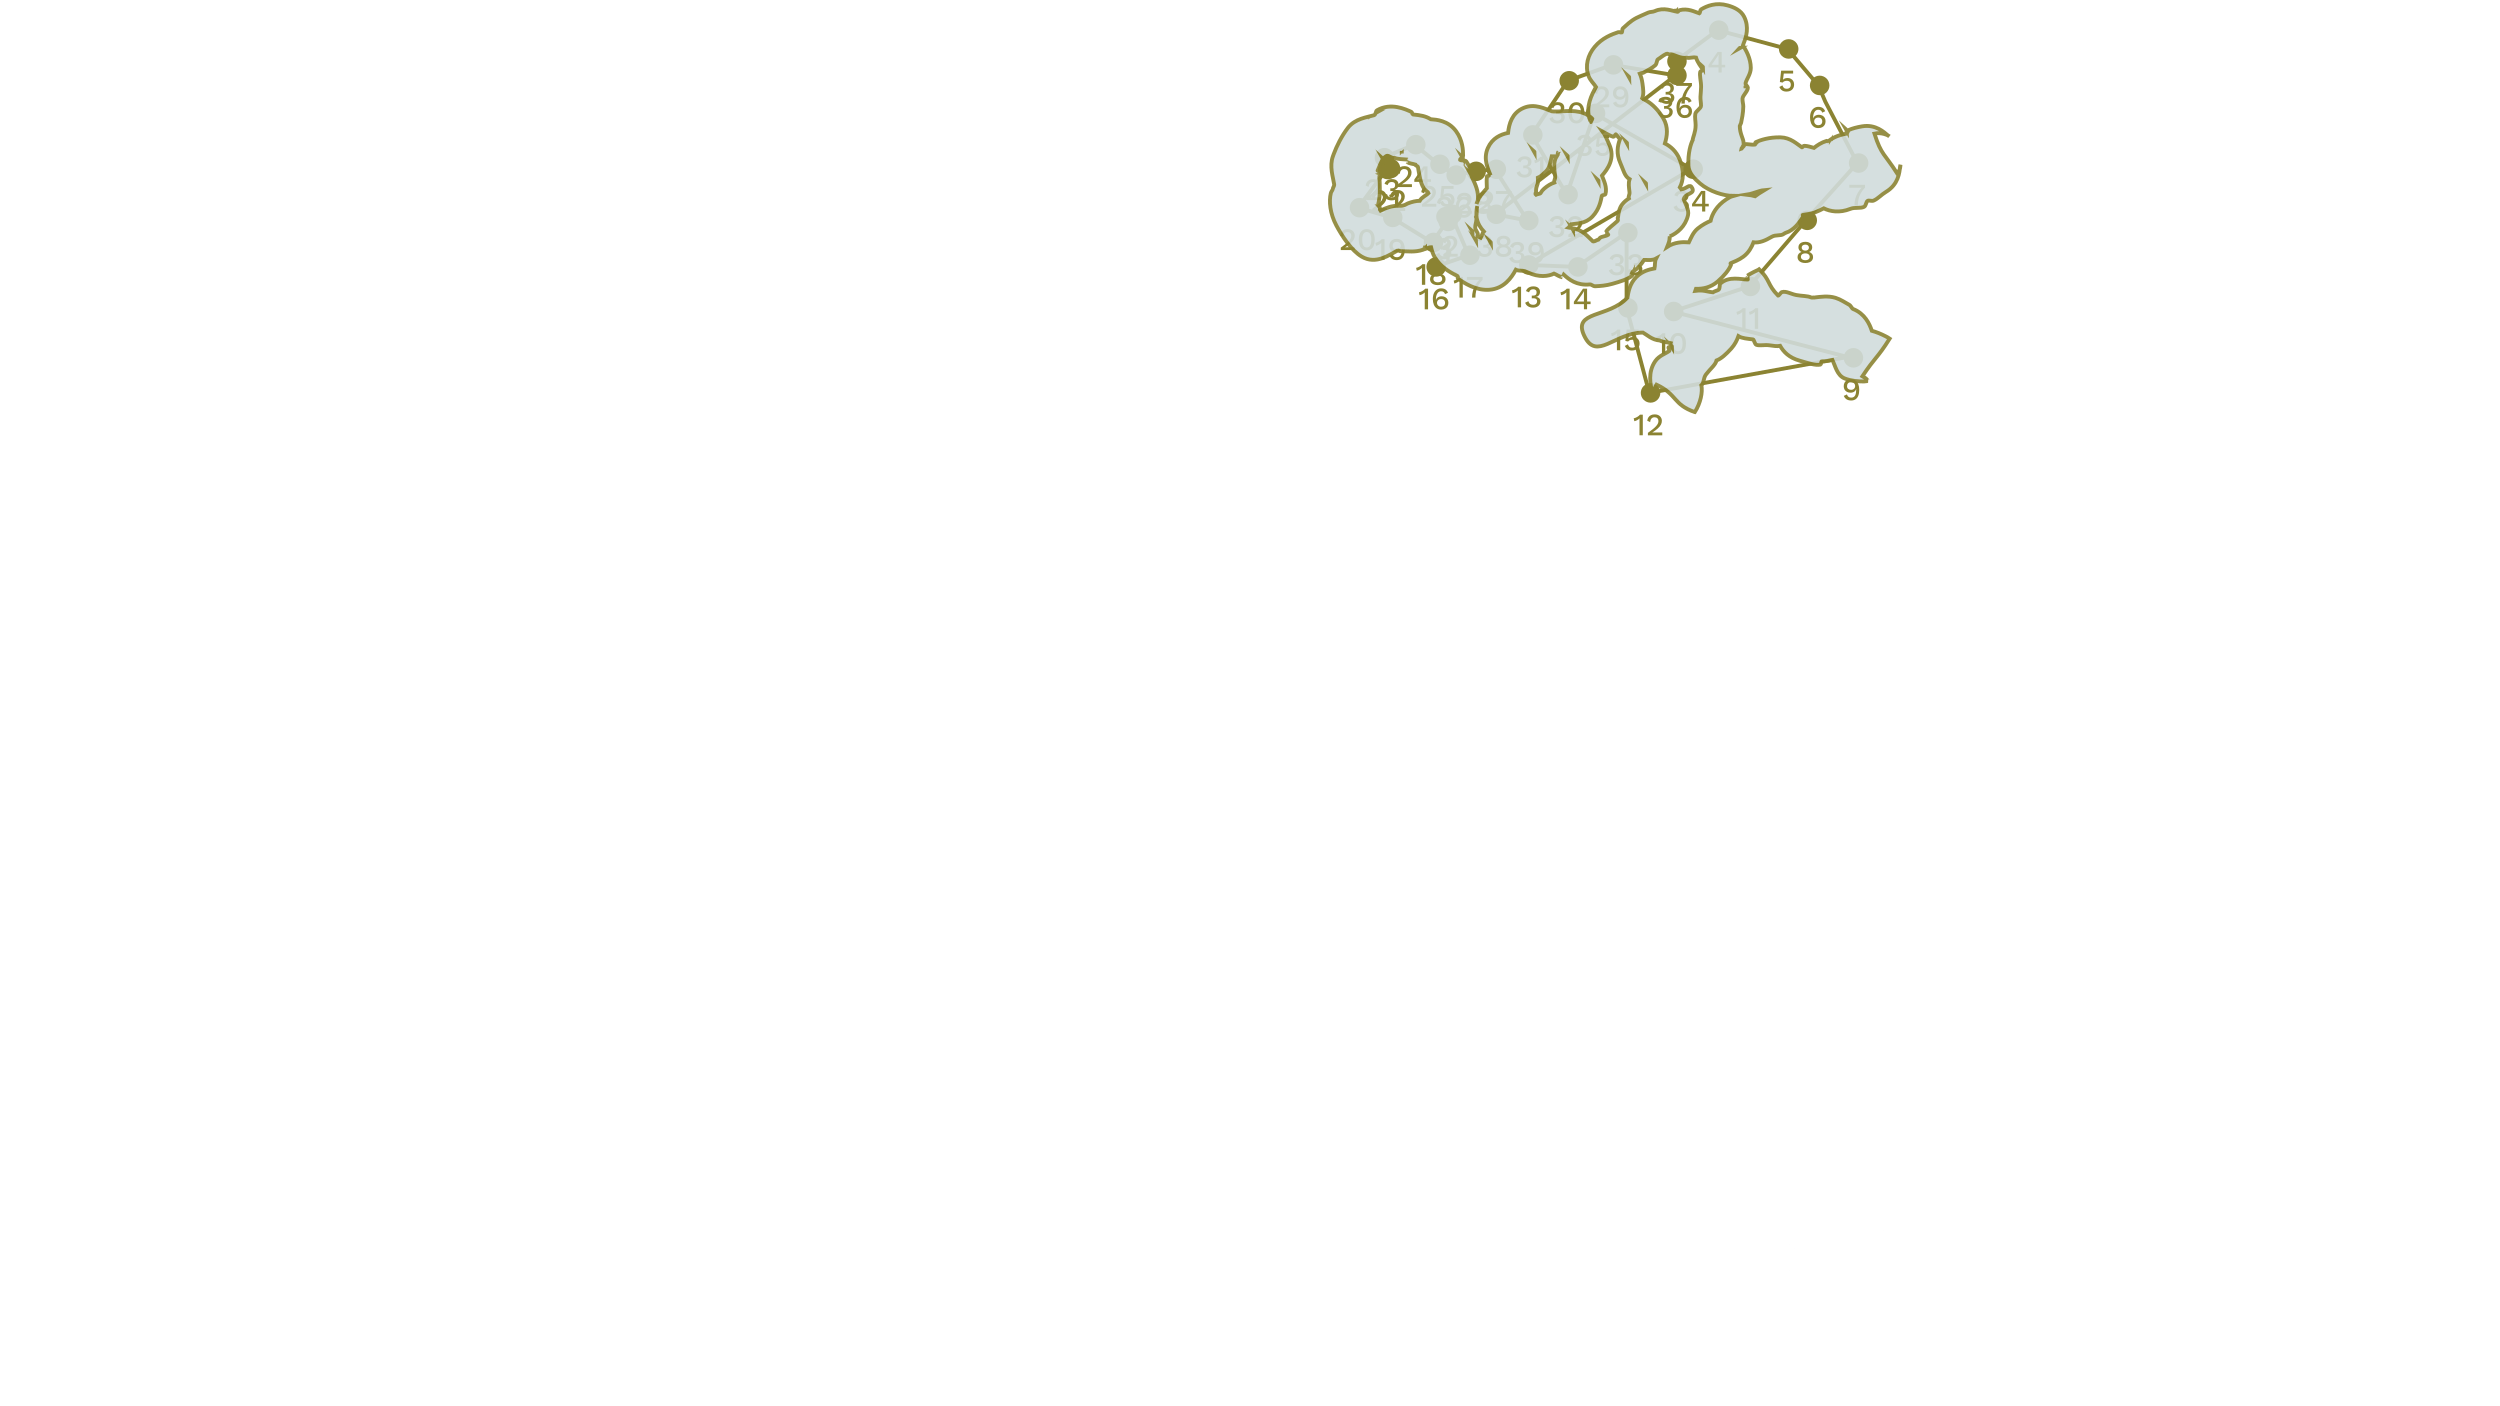 <?xml version="1.0" encoding="UTF-8"?>
<svg id="Layer_1" data-name="Layer 1" xmlns="http://www.w3.org/2000/svg" xmlns:xlink="http://www.w3.org/1999/xlink" viewBox="0 0 1920 1080">
  <defs>
    <style>
      .cls-1 {
        stroke-width: 3px;
      }

      .cls-1, .cls-2 {
        fill: none;
        stroke: #8b8332;
        stroke-miterlimit: 10;
      }

      .cls-2 {
        stroke-width: 2.98px;
      }

      .cls-3 {
        opacity: .9;
      }

      .cls-4, .cls-5, .cls-6 {
        stroke-width: 0px;
      }

      .cls-5 {
        fill: #d0dbdc;
      }

      .cls-6 {
        fill: #8b8332;
      }
    </style>
    <symbol id="Anchor_2" data-name="Anchor 2" viewBox="0 0 15 15">
      <g>
        <path class="cls-6" d="M7.5,13c-1.47,0-2.85-.57-3.89-1.61-1.04-1.04-1.61-2.42-1.61-3.89s.57-2.85,1.61-3.89c1.04-1.04,2.42-1.61,3.89-1.61s2.85.57,3.89,1.61c1.04,1.04,1.61,2.42,1.61,3.89s-.57,2.85-1.61,3.89c-1.04,1.04-2.42,1.61-3.89,1.61Z"/>
        <path class="cls-6" d="M7.5,4c.93,0,1.81.36,2.48,1.03s1.02,1.54,1.02,2.47-.36,1.81-1.03,2.47c-.66.66-1.54,1.02-2.47,1.02s-1.81-.36-2.47-1.02c-.66-.66-1.03-1.54-1.03-2.47s.36-1.81,1.03-2.48,1.54-1.02,2.47-1.02M7.5,0c-1.92,0-3.84.73-5.3,2.2-2.93,2.93-2.93,7.68,0,10.61,1.46,1.46,3.38,2.2,5.3,2.2s3.84-.73,5.3-2.2c2.93-2.93,2.93-7.68,0-10.61-1.46-1.46-3.38-2.2-5.3-2.2h0Z"/>
      </g>
    </symbol>
  </defs>
  <g>
    <use width="15" height="15" transform="translate(1166.63 161.86)" xlink:href="#Anchor_2"/>
    <use width="15" height="15" transform="translate(1141.68 157.06)" xlink:href="#Anchor_2"/>
    <use width="15" height="15" transform="translate(1280.4 39.52)" xlink:href="#Anchor_2"/>
    <use width="15" height="15" transform="translate(1280.4 50.4)" xlink:href="#Anchor_2"/>
    <use width="15" height="15" transform="translate(1217.89 79.57)" xlink:href="#Anchor_2"/>
    <use width="15" height="15" transform="translate(1292.87 122.43)" xlink:href="#Anchor_2"/>
    <use width="15" height="15" transform="translate(1242.72 171.2)" xlink:href="#Anchor_2"/>
    <use width="15" height="15" transform="translate(1196.82 141.96)" xlink:href="#Anchor_2"/>
    <use width="15" height="15" transform="translate(1169.72 96.11)" xlink:href="#Anchor_2"/>
    <use width="15" height="15" transform="translate(1197.64 54.52)" xlink:href="#Anchor_2"/>
    <use width="15" height="15" transform="translate(1231.63 42.31)" xlink:href="#Anchor_2"/>
    <use width="15" height="15" transform="translate(1126.16 124.07)" xlink:href="#Anchor_2"/>
    <use width="15" height="15" transform="translate(1141.68 122.51)" xlink:href="#Anchor_2"/>
    <use width="15" height="15" transform="translate(1110.84 126.96)" xlink:href="#Anchor_2"/>
    <use width="15" height="15" transform="translate(1098.4 118.65)" xlink:href="#Anchor_2"/>
    <use width="15" height="15" transform="translate(1079.85 103.61)" xlink:href="#Anchor_2"/>
    <use width="15" height="15" transform="translate(1055.78 113.62)" xlink:href="#Anchor_2"/>
    <use width="15" height="15" transform="translate(1060.45 121.95)" xlink:href="#Anchor_2"/>
    <use width="15" height="15" transform="translate(1058.24 122.7)" xlink:href="#Anchor_2"/>
    <use width="15" height="15" transform="translate(1036.62 151.99)" xlink:href="#Anchor_2"/>
    <use width="15" height="15" transform="translate(1062.13 159.48)" xlink:href="#Anchor_2"/>
    <use width="15" height="15" transform="translate(1093.41 178.7)" xlink:href="#Anchor_2"/>
    <use width="15" height="15" transform="translate(1121.4 188.5)" xlink:href="#Anchor_2"/>
    <use width="15" height="15" transform="translate(1095.48 197.5)" xlink:href="#Anchor_2"/>
    <use width="15" height="15" transform="translate(1242.72 228.94)" xlink:href="#Anchor_2"/>
    <use width="15" height="15" transform="translate(1204.32 197.5)" xlink:href="#Anchor_2"/>
    <use width="15" height="15" transform="translate(1166.63 196)" xlink:href="#Anchor_2"/>
    <use width="15" height="15" transform="translate(1260.13 294.25)" xlink:href="#Anchor_2"/>
    <use width="15" height="15" transform="translate(1336.82 212.5)" xlink:href="#Anchor_2"/>
    <use width="15" height="15" transform="translate(1277.87 231.73)" xlink:href="#Anchor_2"/>
    <use width="15" height="15" transform="translate(1415.93 267.31)" xlink:href="#Anchor_2"/>
    <use width="15" height="15" transform="translate(1380.47 161.71)" xlink:href="#Anchor_2"/>
    <use width="15" height="15" transform="translate(1419.93 117.72)" xlink:href="#Anchor_2"/>
    <use width="15" height="15" transform="translate(1390 58.1)" xlink:href="#Anchor_2"/>
    <use width="15" height="15" transform="translate(1366.21 30.08)" xlink:href="#Anchor_2"/>
    <use width="15" height="15" transform="translate(1312.51 15.66)" xlink:href="#Anchor_2"/>
    <use width="15" height="15" transform="translate(1102.98 158.85)" xlink:href="#Anchor_2"/>
    <use width="15" height="15" transform="translate(1107.84 157.06)" xlink:href="#Anchor_2"/>
    <use width="15" height="15" transform="translate(1104.69 162.58)" xlink:href="#Anchor_2"/>
  </g>
  <g>
    <path class="cls-4" d="M1378.46,978.9l.07.07s0,0,.01-.01c0,0-.09-.05-.09-.06Z"/>
    <path class="cls-4" d="M1374.38,975.92s-.04.03-.06.05c0,.01,0,.02,0,.04l.06-.08Z"/>
    <path class="cls-4" d="M1385.42,976.95s0,.01,0,.02c0,0,0-.01,0-.02h-.01Z"/>
  </g>
  <g>
    <path class="cls-6" d="M1110.74,202.63v-10.87c0-.32,0-.65.01-1,0-.34.02-.71.04-1.09-.54.53-1.16.98-1.86,1.36-.7.38-1.41.64-2.15.8l-.48-2.23c.34-.05.73-.16,1.18-.34.45-.18.91-.4,1.39-.67.48-.27.92-.56,1.32-.88.4-.31.71-.62.94-.92h2.16v15.84h-2.54Z"/>
    <path class="cls-6" d="M1108.47,197.1v-1.87c1.52-1.09,2.8-2.05,3.83-2.88,1.03-.83,1.86-1.6,2.48-2.3.62-.7,1.08-1.37,1.36-2,.28-.63.42-1.28.42-1.93,0-.85-.26-1.54-.79-2.06-.53-.53-1.26-.79-2.21-.79-.99,0-1.78.33-2.36,1-.58.66-.92,1.57-1,2.72l-2.23-1.03c.11-1.01.41-1.88.89-2.62.48-.74,1.13-1.3,1.96-1.7s1.78-.6,2.87-.6c.89,0,1.68.13,2.36.38s1.25.61,1.72,1.07.82.99,1.07,1.6c.25.61.37,1.26.37,1.94,0,1.01-.25,1.98-.74,2.92s-1.28,1.89-2.35,2.87c-1.07.98-2.48,2.02-4.22,3.14v.05c.19-.03.46-.05.79-.06.34,0,.67-.02,1.01-.02.34,0,.61-.01.82-.01h4.99v2.21h-11.02Z"/>
    <path class="cls-6" d="M1108.98,199.14c-1.49,0-2.78-.33-3.88-1-1.1-.66-1.84-1.6-2.24-2.8l2.5-1.18c.14.58.37,1.07.67,1.49.3.42.7.73,1.2.95s1.11.32,1.85.32c.62,0,1.15-.11,1.58-.34.43-.22.76-.54,1-.94.23-.4.35-.86.35-1.37s-.1-.97-.3-1.32c-.2-.35-.51-.61-.94-.77s-.96-.24-1.62-.24c-.19,0-.39,0-.59.01-.2,0-.41.03-.64.06v-2.16c.14.02.28.03.42.04.14,0,.27.01.4.01,1.04,0,1.78-.21,2.23-.62.45-.42.67-1.06.67-1.94,0-.75-.23-1.33-.68-1.73-.46-.4-1.11-.6-1.96-.6s-1.56.2-2.05.61c-.49.41-.86,1-1.12,1.76l-2.35-.98c.22-.74.6-1.38,1.13-1.92.53-.54,1.18-.96,1.96-1.26.78-.3,1.63-.44,2.56-.44,1.14,0,2.08.18,2.84.55s1.33.87,1.7,1.51c.38.64.56,1.35.56,2.14,0,.61-.09,1.14-.26,1.6s-.41.85-.71,1.18-.62.58-.96.76c-.34.18-.69.3-1.04.36v.05c.46.02.89.11,1.28.28.39.17.74.4,1.06.7.31.3.56.65.73,1.07.18.42.26.87.26,1.37,0,.96-.24,1.8-.72,2.52-.48.72-1.14,1.28-1.98,1.68-.84.4-1.81.6-2.92.6Z"/>
    <path class="cls-6" d="M1319.83,55.7v-3.96h-7.73v-1.75c.03-.08.08-.18.16-.29.07-.11.16-.24.25-.38l6.6-9.46h3.14v9.89h2.69v1.99h-2.69v3.96h-2.42ZM1314.5,49.75h5.33v-5.59c0-.38.01-.78.04-1.19.03-.41.04-.81.06-1.21h-.05c-.18.38-.4.8-.68,1.26-.28.46-.54.85-.78,1.19l-3.74,5.33s-.06.06-.08.1-.05.07-.08.12Z"/>
    <path class="cls-6" d="M1372.12,70.36c-1.41,0-2.56-.3-3.47-.91-.9-.61-1.62-1.49-2.15-2.64l2.4-1.25c.24.77.6,1.4,1.09,1.88s1.21.73,2.17.73c.67,0,1.24-.12,1.72-.37.47-.25.84-.6,1.09-1.06s.38-1,.38-1.64c0-.67-.12-1.23-.36-1.68-.24-.45-.58-.79-1.03-1.02-.45-.23-1.01-.35-1.68-.35-.46,0-.9.05-1.3.14s-.76.24-1.08.44-.6.46-.84.78l-2.11-.41.96-8.74h9.22v2.21h-7.18l-.58,4.46-.05.26h.05c.37-.4.84-.71,1.43-.94.58-.22,1.28-.34,2.08-.34,1.02,0,1.9.21,2.64.64.74.42,1.31,1.01,1.73,1.76s.62,1.62.62,2.62c0,.86-.14,1.63-.43,2.3s-.7,1.24-1.22,1.7c-.53.46-1.14.81-1.84,1.04-.7.23-1.45.35-2.27.35Z"/>
    <path class="cls-6" d="M1396.56,82.06c.85,0,1.6.12,2.26.35.66.23,1.23.6,1.72,1.09.49.5.89,1.14,1.21,1.94l-2.26,1.08c-.22-.69-.58-1.23-1.07-1.63-.49-.4-1.16-.6-2.03-.6-.62,0-1.18.15-1.66.46-.48.3-.89.73-1.22,1.28s-.59,1.2-.77,1.94c-.18.74-.26,1.55-.26,2.41v.43l.1.05c.18-.64.49-1.16.95-1.55.46-.39.97-.68,1.55-.88.58-.19,1.14-.29,1.7-.29,1.06,0,1.98.2,2.76.61.78.41,1.4.99,1.84,1.74.44.75.66,1.65.66,2.69s-.23,1.97-.7,2.75c-.46.78-1.11,1.38-1.93,1.8-.83.42-1.81.64-2.96.64-1.34,0-2.49-.34-3.43-1.01-.94-.67-1.66-1.62-2.16-2.83-.5-1.22-.74-2.64-.74-4.27,0-1.81.28-3.32.85-4.54s1.34-2.13,2.32-2.75,2.07-.92,3.29-.92ZM1396.39,90.29c-.61,0-1.14.12-1.61.37-.46.25-.83.59-1.09,1.02-.26.43-.4.94-.4,1.51s.14,1.06.42,1.51c.28.45.65.8,1.12,1.07.46.26.98.4,1.56.4.98,0,1.74-.26,2.28-.79.54-.53.82-1.26.82-2.18,0-.59-.12-1.11-.36-1.55-.24-.44-.59-.78-1.04-1.01-.46-.23-1.02-.35-1.69-.35Z"/>
    <path class="cls-6" d="M1420.27,141.93h12.07v2.14c-1.33,1.38-2.4,2.79-3.21,4.24-.82,1.45-1.4,2.95-1.76,4.51-.36,1.56-.54,3.21-.54,4.96h-2.59c0-1.76.22-3.48.66-5.15.44-1.67,1.11-3.27,2.02-4.8.9-1.53,2.04-2.96,3.42-4.31l.48.65h-10.54v-2.23Z"/>
    <path class="cls-6" d="M1386.49,185.7c1.07,0,2,.17,2.8.52.79.34,1.4.83,1.84,1.45s.65,1.38.65,2.26c0,.82-.2,1.53-.59,2.15s-.96,1.08-1.72,1.4v.02c.91.34,1.64.84,2.17,1.5s.8,1.48.8,2.46-.24,1.75-.73,2.42-1.18,1.19-2.06,1.56c-.89.37-1.94.55-3.16.55s-2.27-.18-3.16-.55c-.89-.37-1.58-.89-2.08-1.56-.5-.67-.74-1.48-.74-2.42s.26-1.78.79-2.45c.53-.67,1.26-1.18,2.21-1.51v-.02c-.72-.3-1.29-.76-1.7-1.38-.42-.62-.62-1.34-.62-2.17,0-.88.21-1.63.65-2.26.43-.62,1.05-1.11,1.85-1.45.8-.34,1.74-.52,2.81-.52ZM1386.49,199.84c.71,0,1.3-.1,1.8-.31s.88-.51,1.15-.91c.27-.4.41-.86.41-1.39,0-.56-.14-1.04-.42-1.43-.28-.39-.67-.69-1.16-.9s-1.09-.31-1.78-.31-1.26.1-1.78.31-.91.51-1.19.9c-.28.39-.42.87-.42,1.43,0,.53.13.99.41,1.39s.66.7,1.18.91c.51.21,1.11.31,1.8.31ZM1386.49,187.86c-.85,0-1.52.21-2.03.62s-.76.98-.76,1.7.26,1.28.77,1.69,1.18.61,2.02.61,1.5-.2,2-.61c.5-.41.76-.97.76-1.69s-.25-1.29-.74-1.7c-.5-.42-1.17-.62-2.02-.62Z"/>
    <path class="cls-6" d="M1421.63,291.27c1.36,0,2.51.34,3.44,1.01.94.67,1.64,1.62,2.11,2.83.47,1.22.71,2.65.71,4.3,0,1.82-.25,3.34-.74,4.55s-1.21,2.12-2.14,2.72c-.93.61-2.05.91-3.36.91s-2.5-.3-3.46-.89c-.96-.59-1.68-1.48-2.16-2.66l2.42-1.13c.22.75.6,1.35,1.12,1.8.52.45,1.23.67,2.12.67.74,0,1.35-.14,1.85-.43s.89-.7,1.19-1.25c.3-.54.51-1.2.64-1.97.13-.77.19-1.63.19-2.59v-.26h-.1c-.18.64-.49,1.16-.95,1.56-.46.4-.97.69-1.55.88-.58.18-1.15.28-1.73.28-1.02,0-1.93-.2-2.72-.61-.79-.41-1.41-.98-1.86-1.72-.45-.74-.67-1.61-.67-2.62,0-1.1.23-2.06.68-2.86s1.1-1.42,1.94-1.86c.84-.44,1.84-.66,3.01-.66ZM1421.65,293.53c-1.01,0-1.78.27-2.32.82s-.8,1.3-.8,2.28c0,.86.28,1.54.85,2.03.57.49,1.32.73,2.27.73.61,0,1.14-.12,1.61-.37s.83-.59,1.09-1.02c.26-.43.4-.94.4-1.51,0-.61-.13-1.13-.4-1.57-.26-.44-.63-.78-1.09-1.02s-1-.36-1.61-.36Z"/>
    <g>
      <path class="cls-6" d="M1276.38,271.77v-10.87c0-.32,0-.65.01-1,0-.34.02-.71.04-1.09-.54.53-1.16.98-1.86,1.36s-1.41.64-2.15.8l-.48-2.23c.34-.05.73-.16,1.18-.34.45-.18.91-.4,1.39-.67.48-.27.92-.56,1.32-.88s.71-.62.94-.92h2.16v15.84h-2.54Z"/>
      <path class="cls-6" d="M1288.7,272.02c-1.9,0-3.4-.69-4.48-2.08-1.08-1.38-1.62-3.41-1.62-6.08s.54-4.7,1.62-6.08,2.57-2.08,4.48-2.08,3.42.69,4.5,2.08,1.62,3.41,1.62,6.08-.54,4.7-1.62,6.08c-1.08,1.38-2.58,2.08-4.5,2.08ZM1288.7,269.83c.77,0,1.41-.22,1.93-.66.52-.44.91-1.1,1.18-1.99.26-.89.4-2,.4-3.32s-.13-2.44-.4-3.32c-.26-.89-.66-1.55-1.18-1.99s-1.16-.66-1.93-.66-1.41.22-1.93.66c-.52.44-.91,1.1-1.16,1.99-.26.89-.38,2-.38,3.32s.13,2.44.38,3.32c.26.89.64,1.55,1.16,1.99.52.44,1.16.66,1.93.66Z"/>
    </g>
    <g>
      <path class="cls-6" d="M1338.05,252.54v-10.87c0-.32,0-.65.01-1,0-.34.02-.71.04-1.09-.54.53-1.16.98-1.86,1.36-.7.38-1.41.64-2.15.8l-.48-2.23c.34-.05.73-.16,1.18-.34.45-.18.91-.4,1.39-.67.48-.27.92-.56,1.32-.88.4-.31.71-.62.94-.92h2.16v15.84h-2.54Z"/>
      <path class="cls-6" d="M1347.7,252.54v-10.87c0-.32,0-.65.01-1,0-.34.02-.71.04-1.09-.54.53-1.16.98-1.86,1.36-.7.38-1.41.64-2.15.8l-.48-2.23c.34-.05.73-.16,1.18-.34.45-.18.91-.4,1.39-.67.48-.27.92-.56,1.32-.88.4-.31.71-.62.94-.92h2.16v15.84h-2.54Z"/>
    </g>
    <g>
      <path class="cls-6" d="M1259.13,334.3v-10.87c0-.32,0-.65.01-1,0-.34.02-.71.04-1.09-.54.53-1.16.98-1.86,1.36s-1.41.64-2.15.8l-.48-2.23c.34-.05.73-.16,1.18-.34.45-.18.91-.4,1.39-.67.48-.27.92-.56,1.32-.88s.71-.62.94-.92h2.16v15.84h-2.54Z"/>
      <path class="cls-6" d="M1265.59,334.3v-1.87c1.52-1.09,2.79-2.05,3.83-2.88s1.86-1.6,2.48-2.3c.62-.7,1.08-1.37,1.36-2,.28-.63.42-1.28.42-1.93,0-.85-.26-1.54-.79-2.06-.53-.53-1.26-.79-2.21-.79-.99,0-1.78.33-2.37,1-.58.66-.92,1.57-1,2.72l-2.23-1.03c.11-1.01.41-1.88.89-2.62.48-.74,1.13-1.3,1.96-1.7.82-.4,1.78-.6,2.87-.6.9,0,1.68.13,2.36.38.68.26,1.25.61,1.72,1.07s.82.99,1.07,1.6c.25.61.37,1.26.37,1.94,0,1.01-.25,1.98-.74,2.92-.5.94-1.28,1.89-2.35,2.87-1.07.98-2.48,2.02-4.22,3.14v.05c.19-.03.46-.05.79-.06.34,0,.67-.02,1.01-.02.34,0,.61-.01.82-.01h4.99v2.21h-11.02Z"/>
    </g>
    <g>
      <path class="cls-6" d="M1165.64,236.04v-10.87c0-.32,0-.65.01-1,0-.34.02-.71.04-1.09-.54.53-1.16.98-1.86,1.36-.7.38-1.41.64-2.15.8l-.48-2.23c.34-.05.73-.16,1.18-.34.45-.18.91-.4,1.39-.67.48-.27.92-.56,1.32-.88s.71-.62.94-.92h2.16v15.84h-2.54Z"/>
      <path class="cls-6" d="M1177.45,236.28c-1.49,0-2.78-.33-3.88-1s-1.84-1.6-2.24-2.8l2.5-1.18c.14.58.37,1.07.67,1.49.3.42.7.73,1.2.95s1.11.32,1.85.32c.62,0,1.15-.11,1.58-.34.43-.22.76-.54,1-.94.23-.4.35-.86.35-1.37s-.1-.97-.3-1.32c-.2-.35-.51-.61-.94-.77s-.96-.24-1.62-.24c-.19,0-.39,0-.59.01-.2,0-.41.03-.63.06v-2.16c.14.02.28.03.42.04.13,0,.27.01.4.01,1.04,0,1.78-.21,2.23-.62.45-.42.67-1.06.67-1.94,0-.75-.23-1.33-.68-1.73-.46-.4-1.11-.6-1.96-.6s-1.56.2-2.05.61c-.49.41-.86,1-1.12,1.76l-2.35-.98c.22-.74.6-1.38,1.13-1.92s1.18-.96,1.96-1.26c.78-.3,1.63-.44,2.56-.44,1.14,0,2.08.18,2.84.55s1.33.87,1.71,1.51c.38.64.56,1.35.56,2.14,0,.61-.09,1.14-.26,1.6s-.41.85-.71,1.18c-.3.33-.62.58-.96.76-.34.18-.69.3-1.04.36v.05c.46.02.89.11,1.28.28s.74.4,1.06.7c.31.3.55.65.73,1.07.18.42.26.87.26,1.37,0,.96-.24,1.8-.72,2.52-.48.72-1.14,1.28-1.98,1.68-.84.4-1.81.6-2.92.6Z"/>
    </g>
    <g>
      <path class="cls-6" d="M1202.9,237.54v-10.87c0-.32,0-.65.01-1,0-.34.02-.71.04-1.09-.54.53-1.16.98-1.86,1.36s-1.41.64-2.15.8l-.48-2.23c.34-.05.73-.16,1.18-.34.45-.18.91-.4,1.39-.67.48-.27.92-.56,1.32-.88.4-.31.71-.62.94-.92h2.16v15.84h-2.54Z"/>
      <path class="cls-6" d="M1216.46,237.54v-3.96h-7.73v-1.75c.03-.08.08-.18.16-.29.07-.11.16-.24.25-.38l6.6-9.46h3.14v9.89h2.69v1.99h-2.69v3.96h-2.42ZM1211.13,231.59h5.33v-5.59c0-.38.01-.78.04-1.19.03-.41.04-.81.06-1.21h-.05c-.18.38-.4.8-.68,1.26-.28.46-.54.85-.78,1.19l-3.74,5.33s-.06.06-.08.1-.05.07-.08.12Z"/>
    </g>
    <g>
      <path class="cls-6" d="M1241.79,268.98v-10.87c0-.32,0-.65.01-1s.02-.71.04-1.09c-.54.53-1.16.98-1.86,1.36-.7.38-1.41.64-2.15.8l-.48-2.23c.34-.05.73-.16,1.18-.34s.91-.4,1.39-.67c.48-.27.92-.56,1.32-.88.4-.31.71-.62.94-.92h2.16v15.84h-2.54Z"/>
      <path class="cls-6" d="M1253.45,269.22c-1.41,0-2.56-.3-3.47-.91-.9-.61-1.62-1.49-2.15-2.64l2.4-1.25c.24.77.6,1.4,1.09,1.88.49.49,1.21.73,2.17.73.67,0,1.24-.12,1.72-.37.47-.25.84-.6,1.09-1.06s.38-1,.38-1.64-.12-1.23-.36-1.68c-.24-.45-.58-.79-1.03-1.02-.45-.23-1.01-.35-1.68-.35-.46,0-.9.05-1.3.14-.4.1-.76.24-1.08.44-.32.2-.6.46-.84.78l-2.11-.41.96-8.74h9.22v2.21h-7.18l-.58,4.46-.05.26h.05c.37-.4.84-.71,1.43-.94.58-.22,1.28-.34,2.08-.34,1.02,0,1.9.21,2.64.64s1.31,1.01,1.73,1.76.62,1.62.62,2.62c0,.86-.14,1.63-.43,2.3s-.7,1.24-1.22,1.7c-.53.46-1.14.81-1.84,1.04-.7.23-1.45.35-2.27.35Z"/>
    </g>
    <g>
      <path class="cls-6" d="M1094.2,237.54v-10.87c0-.32,0-.65.01-1,0-.34.02-.71.04-1.09-.54.53-1.16.98-1.86,1.36-.7.38-1.41.64-2.15.8l-.48-2.23c.34-.05.73-.16,1.18-.34.45-.18.91-.4,1.39-.67.48-.27.92-.56,1.32-.88.4-.31.71-.62.94-.92h2.16v15.84h-2.54Z"/>
      <path class="cls-6" d="M1106.87,221.46c.85,0,1.6.12,2.26.35s1.23.6,1.72,1.09c.49.5.89,1.14,1.21,1.94l-2.26,1.08c-.22-.69-.58-1.23-1.07-1.63-.49-.4-1.16-.6-2.03-.6-.62,0-1.18.15-1.66.46-.48.3-.89.73-1.22,1.28-.34.55-.59,1.2-.77,1.94s-.26,1.55-.26,2.41v.43l.1.05c.18-.64.49-1.16.95-1.55s.97-.68,1.55-.88c.58-.19,1.14-.29,1.7-.29,1.06,0,1.98.2,2.76.61.78.41,1.39.99,1.84,1.74.44.75.66,1.65.66,2.69s-.23,1.97-.7,2.75c-.46.78-1.11,1.38-1.93,1.8s-1.81.64-2.96.64c-1.34,0-2.49-.34-3.43-1.01s-1.67-1.62-2.16-2.83c-.5-1.22-.74-2.64-.74-4.27,0-1.81.28-3.32.85-4.54.57-1.22,1.34-2.13,2.32-2.75.98-.62,2.07-.92,3.29-.92ZM1106.71,229.69c-.61,0-1.14.12-1.61.37-.46.25-.83.59-1.09,1.02-.26.43-.4.94-.4,1.51s.14,1.06.42,1.51c.28.45.65.8,1.12,1.07.46.26.98.4,1.56.4.98,0,1.74-.26,2.28-.79.54-.53.82-1.26.82-2.18,0-.59-.12-1.11-.36-1.55-.24-.44-.59-.78-1.04-1.01-.46-.23-1.02-.35-1.69-.35Z"/>
    </g>
    <g>
      <path class="cls-6" d="M1120.88,228.54v-10.87c0-.32,0-.65.01-1,0-.34.02-.71.04-1.09-.54.53-1.16.98-1.86,1.36-.7.38-1.41.64-2.15.8l-.48-2.23c.34-.05.73-.16,1.18-.34.45-.18.91-.4,1.39-.67.48-.27.92-.56,1.32-.88.4-.31.71-.62.94-.92h2.16v15.84h-2.54Z"/>
      <path class="cls-6" d="M1126.57,212.7h12.07v2.14c-1.33,1.38-2.4,2.79-3.22,4.24-.82,1.45-1.4,2.95-1.76,4.51-.36,1.56-.54,3.21-.54,4.96h-2.59c0-1.76.22-3.48.66-5.15.44-1.67,1.11-3.27,2.02-4.8.9-1.53,2.04-2.96,3.42-4.31l.48.65h-10.54v-2.23Z"/>
    </g>
    <g>
      <path class="cls-6" d="M1092.03,218.74v-10.87c0-.32,0-.65.01-1s.02-.71.04-1.09c-.54.53-1.16.98-1.86,1.36-.7.38-1.41.64-2.15.8l-.48-2.23c.34-.05.73-.16,1.18-.34s.91-.4,1.39-.67c.48-.27.92-.56,1.32-.88.4-.31.71-.62.94-.92h2.16v15.84h-2.54Z"/>
      <path class="cls-6" d="M1104.24,202.68c1.07,0,2,.17,2.8.52.79.34,1.4.83,1.84,1.45s.65,1.38.65,2.26c0,.82-.2,1.53-.59,2.15-.39.62-.96,1.08-1.72,1.4v.02c.91.34,1.64.84,2.17,1.5s.8,1.48.8,2.46-.24,1.75-.73,2.42-1.18,1.19-2.06,1.56c-.89.37-1.94.55-3.16.55s-2.27-.18-3.16-.55c-.89-.37-1.58-.89-2.08-1.56-.5-.67-.74-1.48-.74-2.42s.26-1.78.79-2.45c.53-.67,1.26-1.18,2.21-1.51v-.02c-.72-.3-1.29-.76-1.7-1.38s-.62-1.34-.62-2.17c0-.88.21-1.63.65-2.26.43-.62,1.05-1.11,1.85-1.45s1.74-.52,2.81-.52ZM1104.24,216.82c.71,0,1.3-.1,1.8-.31s.88-.51,1.15-.91c.27-.4.41-.86.41-1.39,0-.56-.14-1.04-.42-1.43-.28-.39-.67-.69-1.16-.9s-1.09-.31-1.78-.31-1.26.1-1.78.31-.91.51-1.19.9c-.28.39-.42.87-.42,1.43,0,.53.13.99.41,1.39.27.4.66.7,1.18.91.51.21,1.11.31,1.8.31ZM1104.24,204.84c-.85,0-1.52.21-2.03.62s-.76.98-.76,1.7.26,1.28.77,1.69,1.18.61,2.02.61,1.5-.2,2-.61c.5-.41.76-.97.76-1.69s-.25-1.29-.74-1.7c-.5-.42-1.17-.62-2.02-.62Z"/>
    </g>
    <g>
      <path class="cls-6" d="M1060.78,199.53v-10.87c0-.32,0-.65.01-1,0-.34.02-.71.04-1.09-.54.53-1.16.98-1.86,1.36-.7.38-1.41.64-2.15.8l-.48-2.23c.34-.05.73-.16,1.18-.34.45-.18.91-.4,1.39-.67.48-.27.92-.56,1.32-.88.4-.31.71-.62.94-.92h2.16v15.84h-2.54Z"/>
      <path class="cls-6" d="M1072.66,183.45c1.36,0,2.51.34,3.44,1.01.94.67,1.64,1.62,2.11,2.83.47,1.22.71,2.65.71,4.3,0,1.82-.25,3.34-.74,4.55-.5,1.21-1.21,2.12-2.14,2.72s-2.05.91-3.36.91-2.5-.3-3.46-.89c-.96-.59-1.68-1.48-2.16-2.66l2.42-1.13c.22.75.6,1.35,1.12,1.8.52.45,1.23.67,2.12.67.74,0,1.35-.14,1.85-.43.5-.29.89-.7,1.19-1.25.29-.54.51-1.2.64-1.97.13-.77.19-1.63.19-2.59v-.26h-.1c-.18.64-.49,1.16-.95,1.56-.46.4-.97.69-1.55.88-.58.18-1.15.28-1.73.28-1.02,0-1.93-.2-2.72-.61-.79-.41-1.41-.98-1.86-1.72-.45-.74-.67-1.61-.67-2.62,0-1.1.23-2.06.68-2.86.46-.8,1.1-1.42,1.94-1.86.84-.44,1.84-.66,3.01-.66ZM1072.68,185.7c-1.01,0-1.78.27-2.32.82-.54.54-.8,1.3-.8,2.28,0,.86.29,1.54.85,2.03.57.49,1.32.73,2.27.73.61,0,1.14-.12,1.61-.37s.83-.59,1.09-1.02c.26-.43.4-.94.4-1.51,0-.61-.13-1.13-.4-1.57s-.63-.78-1.09-1.02c-.46-.24-1-.36-1.61-.36Z"/>
    </g>
    <g>
      <path class="cls-6" d="M1029.72,192.04v-1.87c1.52-1.09,2.8-2.05,3.83-2.88,1.03-.83,1.86-1.6,2.48-2.3.62-.7,1.08-1.37,1.36-2,.28-.63.42-1.28.42-1.93,0-.85-.26-1.54-.79-2.06-.53-.53-1.26-.79-2.21-.79-.99,0-1.78.33-2.36,1-.58.66-.92,1.57-1,2.72l-2.23-1.03c.11-1.01.41-1.88.89-2.62s1.13-1.3,1.96-1.7,1.78-.6,2.87-.6c.9,0,1.68.13,2.36.38.68.26,1.25.61,1.71,1.07.46.46.82.99,1.07,1.6.25.61.37,1.26.37,1.94,0,1.01-.25,1.98-.74,2.92-.5.94-1.28,1.89-2.35,2.87-1.07.98-2.48,2.02-4.22,3.14v.05c.19-.03.46-.05.79-.06.34,0,.67-.02,1.01-.02.34,0,.61-.01.82-.01h4.99v2.21h-11.02Z"/>
      <path class="cls-6" d="M1049.66,192.28c-1.9,0-3.4-.69-4.48-2.08-1.08-1.38-1.62-3.41-1.62-6.08s.54-4.7,1.62-6.08,2.57-2.08,4.48-2.08,3.42.69,4.5,2.08,1.62,3.41,1.62,6.08-.54,4.7-1.62,6.08c-1.08,1.38-2.58,2.08-4.5,2.08ZM1049.66,190.09c.77,0,1.41-.22,1.93-.66.52-.44.91-1.1,1.18-1.99.26-.89.4-2,.4-3.32s-.13-2.44-.4-3.32c-.26-.89-.66-1.55-1.18-1.99-.52-.44-1.16-.66-1.93-.66s-1.41.22-1.93.66-.91,1.1-1.16,1.99c-.26.89-.38,2-.38,3.32s.13,2.44.38,3.32c.26.89.64,1.55,1.16,1.99.52.44,1.16.66,1.93.66Z"/>
    </g>
    <g>
      <path class="cls-6" d="M1054.05,162.74v-1.87c1.52-1.09,2.8-2.05,3.83-2.88,1.03-.83,1.86-1.6,2.48-2.3.62-.7,1.08-1.37,1.36-2,.28-.63.42-1.28.42-1.93,0-.85-.26-1.54-.79-2.06-.53-.53-1.26-.79-2.21-.79-.99,0-1.78.33-2.36,1-.58.66-.92,1.57-1,2.72l-2.23-1.03c.11-1.01.41-1.88.89-2.62s1.13-1.3,1.96-1.7c.82-.4,1.78-.6,2.87-.6.9,0,1.68.13,2.36.38s1.25.61,1.72,1.07c.46.46.82.99,1.07,1.6.25.61.37,1.26.37,1.94,0,1.01-.25,1.98-.74,2.92s-1.28,1.89-2.35,2.87c-1.07.98-2.48,2.02-4.22,3.14v.05c.19-.03.46-.05.79-.06.34,0,.67-.02,1.01-.02.34,0,.61-.01.82-.01h4.99v2.21h-11.02Z"/>
      <path class="cls-6" d="M1071.33,162.74v-10.87c0-.32,0-.65.01-1,0-.34.02-.71.04-1.09-.54.53-1.16.98-1.86,1.36-.7.38-1.41.64-2.15.8l-.48-2.23c.34-.05.73-.16,1.18-.34.45-.18.91-.4,1.39-.67.48-.27.92-.56,1.32-.88s.71-.62.94-.92h2.16v15.84h-2.54Z"/>
    </g>
    <g>
      <path class="cls-6" d="M1054.04,161.99v-1.87c1.52-1.09,2.8-2.05,3.83-2.88,1.03-.83,1.86-1.6,2.48-2.3.62-.7,1.08-1.37,1.36-2,.28-.63.42-1.28.42-1.93,0-.85-.26-1.54-.79-2.06s-1.26-.79-2.21-.79c-.99,0-1.78.33-2.36,1s-.92,1.57-1,2.72l-2.23-1.03c.11-1.01.41-1.88.89-2.62.48-.74,1.13-1.3,1.96-1.7.82-.4,1.78-.6,2.87-.6.9,0,1.68.13,2.36.38.68.26,1.25.61,1.71,1.07.46.46.82.99,1.07,1.6.25.61.37,1.26.37,1.94,0,1.01-.25,1.98-.74,2.92-.5.94-1.28,1.89-2.35,2.87-1.07.98-2.48,2.02-4.22,3.14v.05c.19-.03.46-.05.79-.06.34,0,.67-.02,1.01-.02.34,0,.61-.01.82-.01h4.99v2.21h-11.02Z"/>
      <path class="cls-6" d="M1068.13,161.99v-1.87c1.52-1.09,2.8-2.05,3.83-2.88,1.03-.83,1.86-1.6,2.48-2.3.62-.7,1.08-1.37,1.36-2,.28-.63.42-1.28.42-1.93,0-.85-.26-1.54-.79-2.06s-1.26-.79-2.21-.79c-.99,0-1.78.33-2.36,1s-.92,1.57-1,2.72l-2.23-1.03c.11-1.01.41-1.88.89-2.62.48-.74,1.13-1.3,1.96-1.7.82-.4,1.78-.6,2.87-.6.9,0,1.68.13,2.36.38.68.26,1.25.61,1.71,1.07.46.46.82.99,1.07,1.6.25.61.37,1.26.37,1.94,0,1.01-.25,1.98-.74,2.92-.5.94-1.28,1.89-2.35,2.87-1.07.98-2.48,2.02-4.22,3.14v.05c.19-.03.46-.05.79-.06.34,0,.67-.02,1.01-.02.34,0,.61-.01.82-.01h4.99v2.21h-11.02Z"/>
    </g>
    <g>
      <path class="cls-6" d="M1049.38,153.66v-1.87c1.52-1.09,2.79-2.05,3.83-2.88s1.86-1.6,2.48-2.3c.62-.7,1.08-1.37,1.36-2,.28-.63.42-1.28.42-1.93,0-.85-.26-1.54-.79-2.06-.53-.53-1.26-.79-2.21-.79-.99,0-1.78.33-2.37,1-.58.66-.92,1.57-1,2.72l-2.23-1.03c.11-1.01.41-1.88.89-2.62.48-.74,1.13-1.3,1.96-1.7.82-.4,1.78-.6,2.87-.6.9,0,1.68.13,2.36.38.68.26,1.25.61,1.72,1.07s.82.99,1.07,1.6c.25.61.37,1.26.37,1.94,0,1.01-.25,1.98-.74,2.92-.5.94-1.28,1.89-2.35,2.87-1.07.98-2.48,2.02-4.22,3.14v.05c.19-.03.46-.05.79-.06.34,0,.67-.02,1.01-.02.34,0,.61-.01.82-.01h4.99v2.21h-11.02Z"/>
      <path class="cls-6" d="M1068.82,153.9c-1.49,0-2.78-.33-3.88-1-1.1-.66-1.84-1.6-2.24-2.8l2.5-1.18c.14.58.37,1.07.67,1.49.3.42.7.73,1.2.95s1.11.32,1.85.32c.62,0,1.15-.11,1.58-.34.43-.22.76-.54,1-.94.23-.4.35-.86.35-1.37s-.1-.97-.3-1.32c-.2-.35-.51-.61-.94-.77s-.96-.24-1.62-.24c-.19,0-.39,0-.59.01-.2,0-.41.03-.64.06v-2.16c.14.02.28.03.42.04.14,0,.27.01.4.01,1.04,0,1.78-.21,2.23-.62.45-.42.67-1.06.67-1.94,0-.75-.23-1.33-.68-1.73-.46-.4-1.11-.6-1.96-.6s-1.56.2-2.05.61c-.49.41-.86,1-1.12,1.76l-2.35-.98c.22-.74.6-1.38,1.13-1.92s1.18-.96,1.96-1.26c.78-.3,1.63-.44,2.56-.44,1.14,0,2.08.18,2.84.55.76.37,1.33.87,1.7,1.51.38.64.56,1.35.56,2.14,0,.61-.09,1.14-.26,1.6-.18.46-.41.85-.71,1.18-.3.33-.62.58-.96.76-.34.18-.69.3-1.04.36v.05c.46.02.89.11,1.29.28.39.17.74.4,1.05.7.31.3.56.65.73,1.07.18.42.26.87.26,1.37,0,.96-.24,1.8-.72,2.52-.48.72-1.14,1.28-1.98,1.68-.84.4-1.81.6-2.92.6Z"/>
    </g>
    <g>
      <path class="cls-6" d="M1073.32,143.65v-1.87c1.52-1.09,2.8-2.05,3.83-2.88,1.03-.83,1.86-1.6,2.48-2.3.62-.7,1.08-1.37,1.36-2,.28-.63.42-1.28.42-1.93,0-.85-.26-1.54-.79-2.06-.53-.53-1.26-.79-2.21-.79-.99,0-1.78.33-2.36,1-.58.66-.92,1.57-1,2.72l-2.23-1.03c.11-1.01.41-1.88.89-2.62s1.13-1.3,1.96-1.7c.82-.4,1.78-.6,2.87-.6.9,0,1.68.13,2.36.38s1.25.61,1.72,1.07c.46.46.82.99,1.07,1.6.25.61.37,1.26.37,1.94,0,1.01-.25,1.98-.74,2.92s-1.28,1.89-2.35,2.87c-1.07.98-2.48,2.02-4.22,3.14v.05c.19-.03.46-.05.79-.06.34,0,.67-.02,1.01-.02.34,0,.61-.01.82-.01h4.99v2.21h-11.02Z"/>
      <path class="cls-6" d="M1093.92,143.65v-3.96h-7.73v-1.75c.03-.08.08-.18.16-.29.07-.11.16-.24.25-.38l6.6-9.46h3.14v9.89h2.69v1.99h-2.69v3.96h-2.42ZM1088.59,137.7h5.33v-5.59c0-.38.01-.78.04-1.19.02-.41.04-.81.06-1.21h-.05c-.18.38-.4.8-.68,1.26-.28.46-.54.85-.78,1.19l-3.74,5.33s-.06.06-.08.1-.05.07-.08.12Z"/>
    </g>
    <g>
      <path class="cls-6" d="M1092.05,158.69v-1.87c1.52-1.09,2.79-2.05,3.83-2.88s1.86-1.6,2.48-2.3c.62-.7,1.08-1.37,1.36-2,.28-.63.42-1.28.42-1.93,0-.85-.26-1.54-.79-2.06-.53-.53-1.26-.79-2.21-.79-.99,0-1.78.33-2.37,1-.58.66-.92,1.57-1,2.72l-2.23-1.03c.11-1.01.41-1.88.89-2.62.48-.74,1.13-1.3,1.96-1.7.82-.4,1.78-.6,2.87-.6.9,0,1.68.13,2.36.38.68.26,1.25.61,1.72,1.07s.82.99,1.07,1.6c.25.61.37,1.26.37,1.94,0,1.01-.25,1.98-.74,2.92-.5.94-1.28,1.89-2.35,2.87-1.07.98-2.48,2.02-4.22,3.14v.05c.19-.03.46-.05.79-.06.34,0,.67-.02,1.01-.02.34,0,.61-.01.82-.01h4.99v2.21h-11.02Z"/>
      <path class="cls-6" d="M1111.34,158.93c-1.41,0-2.56-.3-3.47-.91s-1.62-1.49-2.15-2.64l2.4-1.25c.24.77.6,1.4,1.09,1.88.49.49,1.21.73,2.17.73.67,0,1.24-.12,1.71-.37.47-.25.84-.6,1.09-1.06.25-.46.38-1,.38-1.64,0-.67-.12-1.23-.36-1.68-.24-.45-.58-.79-1.03-1.02-.45-.23-1.01-.35-1.68-.35-.46,0-.9.05-1.3.14-.4.1-.76.24-1.08.44-.32.2-.6.46-.84.78l-2.11-.41.96-8.74h9.21v2.21h-7.18l-.58,4.46-.05.26h.05c.37-.4.84-.71,1.43-.94.58-.22,1.28-.34,2.08-.34,1.02,0,1.9.21,2.64.64.74.42,1.31,1.01,1.73,1.76s.62,1.62.62,2.62c0,.86-.14,1.63-.43,2.3-.29.67-.7,1.24-1.22,1.7s-1.14.81-1.84,1.04c-.7.23-1.45.35-2.27.35Z"/>
    </g>
    <g>
      <path class="cls-6" d="M1104.14,167.01v-1.87c1.52-1.09,2.79-2.05,3.83-2.88s1.86-1.6,2.48-2.3c.62-.7,1.08-1.37,1.36-2,.28-.63.42-1.28.42-1.93,0-.85-.26-1.54-.79-2.06s-1.26-.79-2.21-.79c-.99,0-1.78.33-2.37,1-.58.66-.92,1.57-1,2.72l-2.23-1.03c.11-1.01.41-1.88.89-2.62.48-.74,1.13-1.3,1.96-1.7.82-.4,1.78-.6,2.87-.6.9,0,1.68.13,2.36.38.68.26,1.25.61,1.72,1.07s.82.99,1.07,1.6c.25.61.37,1.26.37,1.94,0,1.01-.25,1.98-.74,2.92-.5.94-1.28,1.89-2.35,2.87-1.07.98-2.48,2.02-4.22,3.14v.05c.19-.03.46-.05.79-.06s.67-.02,1.01-.02.61-.01.82-.01h4.99v2.21h-11.02Z"/>
      <path class="cls-6" d="M1124.44,150.93c.85,0,1.6.12,2.26.35.66.23,1.23.6,1.72,1.09.49.5.89,1.14,1.21,1.94l-2.26,1.08c-.22-.69-.58-1.23-1.07-1.63-.49-.4-1.16-.6-2.03-.6-.62,0-1.18.15-1.66.46-.48.3-.89.73-1.22,1.28s-.59,1.2-.77,1.94c-.18.74-.26,1.55-.26,2.41v.43l.1.05c.18-.64.49-1.16.95-1.55.46-.39.97-.68,1.55-.88.58-.19,1.14-.29,1.7-.29,1.06,0,1.98.2,2.76.61.78.41,1.4.99,1.84,1.74.44.75.66,1.65.66,2.69s-.23,1.97-.7,2.75c-.46.78-1.11,1.38-1.93,1.8-.83.42-1.81.64-2.96.64-1.34,0-2.49-.34-3.43-1.01-.95-.67-1.67-1.62-2.16-2.83-.5-1.22-.74-2.64-.74-4.27,0-1.81.28-3.32.85-4.54s1.34-2.13,2.32-2.75c.98-.62,2.07-.92,3.29-.92ZM1124.28,159.16c-.61,0-1.14.12-1.61.37-.46.25-.83.59-1.09,1.02-.26.43-.4.94-.4,1.51s.14,1.06.42,1.51c.28.45.65.8,1.12,1.07s.98.4,1.56.4c.98,0,1.74-.26,2.28-.79.54-.53.82-1.26.82-2.18,0-.59-.12-1.11-.36-1.55-.24-.44-.59-.78-1.04-1.01-.46-.23-1.02-.35-1.69-.35Z"/>
    </g>
    <g>
      <path class="cls-6" d="M1135.98,162.56v-1.87c1.52-1.09,2.8-2.05,3.83-2.88,1.03-.83,1.86-1.6,2.48-2.3.62-.7,1.08-1.37,1.36-2,.28-.63.42-1.28.42-1.93,0-.85-.26-1.54-.79-2.06-.53-.53-1.26-.79-2.21-.79-.99,0-1.78.33-2.36,1-.58.66-.92,1.57-1,2.72l-2.23-1.03c.11-1.01.41-1.88.89-2.62.48-.74,1.13-1.3,1.96-1.7.82-.4,1.78-.6,2.87-.6.9,0,1.68.13,2.36.38.68.26,1.25.61,1.71,1.07.46.46.82.99,1.07,1.6.25.61.37,1.26.37,1.94,0,1.01-.25,1.98-.74,2.92-.5.94-1.28,1.89-2.35,2.87-1.07.98-2.48,2.02-4.22,3.14v.05c.19-.03.46-.05.79-.06s.67-.02,1.01-.02c.34,0,.61-.01.82-.01h4.99v2.21h-11.02Z"/>
      <path class="cls-6" d="M1148.84,146.72h12.07v2.14c-1.33,1.38-2.4,2.79-3.22,4.24s-1.4,2.95-1.76,4.51c-.36,1.56-.54,3.21-.54,4.96h-2.59c0-1.76.22-3.48.66-5.15.44-1.67,1.11-3.27,2.02-4.8.9-1.53,2.04-2.96,3.42-4.31l.48.65h-10.54v-2.23Z"/>
    </g>
    <g>
      <path class="cls-6" d="M1119.37,164.11v-1.87c1.52-1.09,2.8-2.05,3.83-2.88,1.03-.83,1.86-1.6,2.48-2.3.62-.7,1.08-1.37,1.36-2,.28-.63.42-1.28.42-1.93,0-.85-.26-1.54-.79-2.06-.53-.53-1.26-.79-2.21-.79-.99,0-1.78.33-2.36,1-.58.66-.92,1.57-1,2.72l-2.23-1.03c.11-1.01.41-1.88.89-2.62.48-.74,1.13-1.3,1.96-1.7.82-.4,1.78-.6,2.87-.6.89,0,1.68.13,2.36.38s1.25.61,1.72,1.07.82.99,1.07,1.6c.25.61.37,1.26.37,1.94,0,1.01-.25,1.98-.74,2.92-.5.94-1.28,1.89-2.35,2.87-1.07.98-2.48,2.02-4.22,3.14v.05c.19-.03.46-.05.79-.06s.67-.02,1.01-.02c.34,0,.61-.01.82-.01h4.99v2.21h-11.02Z"/>
      <path class="cls-6" d="M1139.22,148.05c1.07,0,2,.17,2.8.52.79.34,1.4.83,1.84,1.45s.65,1.38.65,2.26c0,.82-.2,1.53-.59,2.15-.39.62-.96,1.08-1.72,1.4v.02c.91.34,1.64.84,2.17,1.5s.8,1.48.8,2.46-.24,1.75-.73,2.42-1.18,1.19-2.06,1.56c-.89.37-1.94.55-3.16.55s-2.27-.18-3.16-.55c-.89-.37-1.58-.89-2.08-1.56-.5-.67-.74-1.48-.74-2.42s.26-1.78.79-2.45c.53-.67,1.26-1.18,2.21-1.51v-.02c-.72-.3-1.29-.76-1.7-1.38s-.62-1.34-.62-2.17c0-.88.21-1.63.65-2.26.43-.62,1.05-1.11,1.85-1.45s1.74-.52,2.81-.52ZM1139.22,162.19c.71,0,1.3-.1,1.8-.31s.88-.51,1.15-.91c.27-.4.41-.86.41-1.39,0-.56-.14-1.04-.42-1.43-.28-.39-.67-.69-1.16-.9s-1.09-.31-1.78-.31-1.26.1-1.78.31-.91.51-1.19.9c-.28.39-.42.87-.42,1.43,0,.53.13.99.41,1.39.27.4.66.7,1.18.91.51.21,1.11.31,1.8.31ZM1139.22,150.21c-.85,0-1.52.21-2.03.62s-.76.98-.76,1.7.26,1.28.77,1.69,1.18.61,2.02.61,1.5-.2,2-.61c.5-.41.76-.97.76-1.69s-.25-1.29-.74-1.7c-.5-.42-1.17-.62-2.02-.62Z"/>
    </g>
    <g>
      <path class="cls-6" d="M1224.87,82.36v-1.87c1.52-1.09,2.8-2.05,3.83-2.88,1.03-.83,1.86-1.6,2.48-2.3.62-.7,1.08-1.37,1.36-2,.28-.63.42-1.28.42-1.93,0-.85-.26-1.54-.79-2.06-.53-.53-1.26-.79-2.21-.79-.99,0-1.78.33-2.36,1-.58.66-.92,1.57-1,2.72l-2.23-1.03c.11-1.01.41-1.88.89-2.62.48-.74,1.13-1.3,1.96-1.7.82-.4,1.78-.6,2.87-.6.9,0,1.68.13,2.36.38.68.26,1.25.61,1.71,1.07.46.46.82.99,1.07,1.6.25.61.37,1.26.37,1.94,0,1.01-.25,1.98-.74,2.92-.5.94-1.28,1.89-2.35,2.87-1.07.98-2.48,2.02-4.22,3.14v.05c.19-.03.46-.05.79-.06s.67-.02,1.01-.02c.34,0,.61-.01.82-.01h4.99v2.21h-11.02Z"/>
      <path class="cls-6" d="M1244.38,66.28c1.36,0,2.51.34,3.44,1.01.94.67,1.64,1.62,2.11,2.83.47,1.22.71,2.65.71,4.3,0,1.82-.25,3.34-.74,4.55s-1.21,2.12-2.14,2.72c-.93.61-2.05.91-3.36.91s-2.5-.3-3.46-.89c-.96-.59-1.68-1.48-2.16-2.66l2.42-1.13c.22.75.6,1.35,1.12,1.8.52.45,1.23.67,2.12.67.74,0,1.35-.14,1.85-.43s.89-.7,1.19-1.25c.3-.54.51-1.2.64-1.97.13-.77.19-1.63.19-2.59v-.26h-.1c-.18.64-.49,1.16-.95,1.56-.46.4-.97.69-1.55.88s-1.15.28-1.73.28c-1.02,0-1.93-.2-2.72-.61-.79-.41-1.41-.98-1.86-1.72-.45-.74-.67-1.61-.67-2.62,0-1.1.23-2.06.68-2.86.46-.8,1.1-1.42,1.94-1.86.84-.44,1.84-.66,3.01-.66ZM1244.4,68.53c-1.01,0-1.78.27-2.32.82s-.8,1.3-.8,2.28c0,.86.28,1.54.85,2.03s1.32.73,2.27.73c.61,0,1.14-.12,1.61-.37s.83-.59,1.09-1.02c.26-.43.4-.94.4-1.51,0-.61-.13-1.13-.4-1.57-.26-.44-.63-.78-1.09-1.02-.46-.24-1-.36-1.61-.36Z"/>
    </g>
    <g>
      <path class="cls-6" d="M1196.1,94.81c-1.49,0-2.78-.33-3.88-1s-1.84-1.6-2.24-2.8l2.5-1.18c.14.58.37,1.07.67,1.49.3.42.7.73,1.2.95s1.11.32,1.85.32c.62,0,1.15-.11,1.58-.34.43-.22.76-.54,1-.94.23-.4.35-.86.35-1.37s-.1-.97-.3-1.32c-.2-.35-.51-.61-.94-.77s-.96-.24-1.62-.24c-.19,0-.39,0-.59.01-.2,0-.41.03-.63.06v-2.16c.14.02.28.03.42.04.13,0,.27.01.4.01,1.04,0,1.78-.21,2.23-.62.45-.42.67-1.06.67-1.94,0-.75-.23-1.33-.68-1.73-.46-.4-1.11-.6-1.96-.6s-1.56.2-2.05.61c-.49.41-.86,1-1.12,1.76l-2.35-.98c.22-.74.6-1.38,1.13-1.92s1.18-.96,1.96-1.26c.78-.3,1.63-.44,2.56-.44,1.14,0,2.08.18,2.84.55s1.33.87,1.71,1.51c.38.64.56,1.35.56,2.14,0,.61-.09,1.14-.26,1.6s-.41.85-.71,1.18c-.3.33-.62.58-.96.76-.34.18-.69.3-1.04.36v.05c.46.02.89.11,1.28.28s.74.4,1.06.7c.31.3.55.65.73,1.07.18.42.26.87.26,1.37,0,.96-.24,1.8-.72,2.52-.48.72-1.14,1.28-1.98,1.68-.84.4-1.81.6-2.92.6Z"/>
      <path class="cls-6" d="M1210.67,94.81c-1.9,0-3.4-.69-4.48-2.08-1.08-1.38-1.62-3.41-1.62-6.08s.54-4.7,1.62-6.08,2.57-2.08,4.48-2.08,3.42.69,4.5,2.08,1.62,3.41,1.62,6.08-.54,4.7-1.62,6.08c-1.08,1.38-2.58,2.08-4.5,2.08ZM1210.67,92.62c.77,0,1.41-.22,1.93-.66.52-.44.91-1.1,1.18-1.99.26-.89.4-2,.4-3.32s-.13-2.44-.4-3.32c-.26-.89-.66-1.55-1.18-1.99-.52-.44-1.16-.66-1.93-.66s-1.41.22-1.93.66-.91,1.1-1.16,1.99c-.26.89-.38,2-.38,3.32s.13,2.44.38,3.32c.26.89.64,1.55,1.16,1.99.52.44,1.16.66,1.93.66Z"/>
    </g>
    <g>
      <path class="cls-6" d="M1170.89,136.39c-1.49,0-2.78-.33-3.88-1s-1.84-1.6-2.24-2.8l2.5-1.18c.14.58.37,1.07.67,1.49.3.42.7.73,1.2.95s1.11.32,1.85.32c.62,0,1.15-.11,1.58-.34.43-.22.76-.54,1-.94.23-.4.35-.86.35-1.37s-.1-.97-.3-1.32c-.2-.35-.51-.61-.94-.77s-.96-.24-1.62-.24c-.19,0-.39,0-.59.01-.2,0-.41.03-.63.06v-2.16c.14.02.28.03.42.04.13,0,.27.01.4.01,1.04,0,1.78-.21,2.23-.62.45-.42.67-1.06.67-1.94,0-.75-.23-1.33-.68-1.73-.46-.4-1.11-.6-1.96-.6s-1.56.2-2.05.61c-.49.41-.86,1-1.12,1.76l-2.35-.98c.22-.74.6-1.38,1.13-1.92s1.18-.96,1.96-1.26c.78-.3,1.63-.44,2.56-.44,1.14,0,2.08.18,2.84.55s1.33.87,1.71,1.51c.38.64.56,1.35.56,2.14,0,.61-.09,1.14-.26,1.6s-.41.85-.71,1.18c-.3.33-.62.58-.96.76-.34.18-.69.3-1.04.36v.05c.46.02.89.11,1.28.28s.74.4,1.06.7c.31.3.55.65.73,1.07.18.42.26.87.26,1.37,0,.96-.24,1.8-.72,2.52-.48.72-1.14,1.28-1.98,1.68-.84.4-1.81.6-2.92.6Z"/>
      <path class="cls-6" d="M1182.8,136.15v-10.87c0-.32,0-.65.01-1,0-.34.02-.71.04-1.09-.54.53-1.16.98-1.86,1.36s-1.41.64-2.15.8l-.48-2.23c.34-.05.73-.16,1.18-.34.45-.18.91-.4,1.39-.67.48-.27.92-.56,1.32-.88s.71-.62.94-.92h2.16v15.84h-2.54Z"/>
    </g>
    <g>
      <path class="cls-6" d="M1195.77,182.25c-1.49,0-2.78-.33-3.88-1-1.1-.66-1.84-1.6-2.24-2.8l2.5-1.18c.14.58.37,1.07.67,1.49.3.42.7.73,1.2.95s1.11.32,1.85.32c.62,0,1.15-.11,1.58-.34.43-.22.76-.54,1-.94.23-.4.35-.86.35-1.37s-.1-.97-.3-1.32c-.2-.35-.51-.61-.94-.77s-.96-.24-1.62-.24c-.19,0-.39,0-.59.01-.2,0-.41.03-.64.06v-2.16c.14.02.28.03.42.04.14,0,.27.01.4.01,1.04,0,1.78-.21,2.23-.62.45-.42.67-1.06.67-1.94,0-.75-.23-1.33-.68-1.73-.46-.4-1.11-.6-1.96-.6s-1.56.2-2.05.61c-.49.41-.86,1-1.12,1.76l-2.35-.98c.22-.74.6-1.38,1.13-1.92s1.18-.96,1.96-1.26c.78-.3,1.63-.44,2.56-.44,1.14,0,2.08.18,2.84.55.76.37,1.33.87,1.7,1.51.38.64.56,1.35.56,2.14,0,.61-.09,1.14-.26,1.6-.18.46-.41.85-.71,1.18-.3.33-.62.58-.96.76-.34.18-.69.3-1.04.36v.05c.46.02.89.11,1.29.28.39.17.74.4,1.05.7.31.3.56.65.73,1.07.18.42.26.87.26,1.37,0,.96-.24,1.8-.72,2.52-.48.72-1.14,1.28-1.98,1.68-.84.4-1.81.6-2.92.6Z"/>
      <path class="cls-6" d="M1204.49,182.01v-1.87c1.52-1.09,2.8-2.05,3.83-2.88,1.03-.83,1.86-1.6,2.48-2.3.62-.7,1.08-1.37,1.36-2,.28-.63.42-1.28.42-1.93,0-.85-.26-1.54-.79-2.06-.53-.53-1.26-.79-2.21-.79-.99,0-1.78.33-2.36,1-.58.66-.92,1.57-1,2.72l-2.23-1.03c.11-1.01.41-1.88.89-2.62s1.13-1.3,1.96-1.7c.82-.4,1.78-.6,2.87-.6.9,0,1.68.13,2.36.38s1.25.61,1.72,1.07c.46.46.82.99,1.07,1.6.25.61.37,1.26.37,1.94,0,1.01-.25,1.98-.74,2.92s-1.28,1.89-2.35,2.87c-1.07.98-2.48,2.02-4.22,3.14v.05c.19-.03.46-.05.79-.06.34,0,.67-.02,1.01-.02.34,0,.61-.01.82-.01h4.99v2.21h-11.02Z"/>
    </g>
    <g>
      <path class="cls-6" d="M1241.69,211.48c-1.49,0-2.78-.33-3.88-1s-1.84-1.6-2.24-2.8l2.5-1.18c.14.58.37,1.07.67,1.49.3.42.7.73,1.2.95s1.11.32,1.85.32c.62,0,1.15-.11,1.58-.34.43-.22.76-.54,1-.94.23-.4.35-.86.35-1.37s-.1-.97-.3-1.32c-.2-.35-.51-.61-.94-.77s-.96-.24-1.62-.24c-.19,0-.39,0-.59.01-.2,0-.41.03-.63.06v-2.16c.14.02.28.03.42.04.13,0,.27.01.4.01,1.04,0,1.78-.21,2.23-.62.45-.42.67-1.06.67-1.94,0-.75-.23-1.33-.68-1.73-.46-.4-1.11-.6-1.96-.6s-1.56.2-2.05.61c-.49.41-.86,1-1.12,1.76l-2.35-.98c.22-.74.6-1.38,1.13-1.92s1.18-.96,1.96-1.26,1.63-.44,2.56-.44c1.14,0,2.08.18,2.84.55s1.33.87,1.71,1.51c.38.64.56,1.35.56,2.14,0,.61-.09,1.14-.26,1.6s-.41.85-.71,1.18c-.3.33-.62.58-.96.76s-.69.3-1.04.36v.05c.46.02.89.11,1.28.28s.74.4,1.06.7c.31.3.55.65.73,1.07.18.42.26.87.26,1.37,0,.96-.24,1.8-.72,2.52-.48.72-1.14,1.28-1.98,1.68-.84.4-1.81.6-2.92.6Z"/>
      <path class="cls-6" d="M1255.75,211.48c-1.49,0-2.78-.33-3.88-1-1.1-.66-1.84-1.6-2.24-2.8l2.5-1.18c.14.58.37,1.07.67,1.49.3.42.7.73,1.2.95s1.11.32,1.85.32c.62,0,1.15-.11,1.58-.34.43-.22.76-.54,1-.94.23-.4.35-.86.35-1.37s-.1-.97-.3-1.32c-.2-.35-.51-.61-.94-.77s-.96-.24-1.62-.24c-.19,0-.39,0-.59.01s-.41.03-.64.06v-2.16c.14.02.28.03.42.04s.27.01.4.01c1.04,0,1.78-.21,2.23-.62.45-.42.67-1.06.67-1.94,0-.75-.23-1.33-.68-1.73-.46-.4-1.11-.6-1.96-.6s-1.56.2-2.05.61c-.49.41-.86,1-1.12,1.76l-2.35-.98c.22-.74.6-1.38,1.13-1.92.53-.54,1.18-.96,1.96-1.26.78-.3,1.63-.44,2.56-.44,1.14,0,2.08.18,2.84.55s1.33.87,1.7,1.51.56,1.35.56,2.14c0,.61-.09,1.14-.26,1.6s-.41.85-.71,1.18-.62.58-.96.76-.69.3-1.04.36v.05c.46.02.89.11,1.28.28.39.17.74.4,1.06.7s.56.65.73,1.07c.18.42.26.87.26,1.37,0,.96-.24,1.8-.72,2.52s-1.14,1.28-1.98,1.68-1.81.6-2.92.6Z"/>
    </g>
    <g>
      <path class="cls-6" d="M1291.41,162.71c-1.49,0-2.78-.33-3.88-1s-1.84-1.6-2.24-2.8l2.5-1.18c.14.58.37,1.07.67,1.49.3.42.7.73,1.2.95s1.11.32,1.85.32c.62,0,1.15-.11,1.58-.34.43-.22.76-.54,1-.94.23-.4.35-.86.35-1.37s-.1-.97-.3-1.32c-.2-.35-.51-.61-.94-.77s-.96-.24-1.62-.24c-.19,0-.39,0-.59.01-.2,0-.41.03-.63.06v-2.16c.14.02.28.03.42.04.13,0,.27.01.4.01,1.04,0,1.78-.21,2.23-.62.45-.42.67-1.06.67-1.94,0-.75-.23-1.33-.68-1.73-.46-.4-1.11-.6-1.96-.6s-1.56.2-2.05.61c-.49.41-.86,1-1.12,1.76l-2.35-.98c.22-.74.6-1.38,1.13-1.92s1.18-.96,1.96-1.26c.78-.3,1.63-.44,2.56-.44,1.14,0,2.08.18,2.84.55s1.33.87,1.71,1.51c.38.64.56,1.35.56,2.14,0,.61-.09,1.14-.26,1.6s-.41.85-.71,1.18c-.3.33-.62.58-.96.76-.34.18-.69.3-1.04.36v.05c.46.02.89.11,1.28.28s.74.4,1.06.7c.31.3.55.65.73,1.07.18.42.26.87.26,1.37,0,.96-.24,1.8-.72,2.52-.48.72-1.14,1.28-1.98,1.68-.84.4-1.81.6-2.92.6Z"/>
      <path class="cls-6" d="M1307.22,162.47v-3.96h-7.73v-1.75c.03-.08.08-.18.16-.29.07-.11.16-.24.25-.38l6.6-9.46h3.14v9.89h2.69v1.99h-2.69v3.96h-2.42ZM1301.89,156.52h5.33v-5.59c0-.38.01-.78.04-1.19.02-.41.04-.81.06-1.21h-.05c-.18.38-.4.8-.68,1.26s-.54.85-.78,1.19l-3.74,5.33s-.06.06-.08.1c-.02.03-.05.07-.08.12Z"/>
    </g>
    <g>
      <path class="cls-6" d="M1216.91,119.85c-1.49,0-2.78-.33-3.88-1s-1.84-1.6-2.24-2.8l2.5-1.18c.14.58.37,1.07.67,1.49.3.42.7.73,1.2.95s1.11.32,1.85.32c.62,0,1.15-.11,1.58-.34.43-.22.76-.54,1-.94.23-.4.35-.86.35-1.37s-.1-.97-.3-1.32c-.2-.35-.51-.61-.94-.77s-.96-.24-1.62-.24c-.19,0-.39,0-.59.01-.2,0-.41.03-.64.06v-2.16c.14.02.28.03.42.04.14,0,.27.01.4.01,1.04,0,1.78-.21,2.23-.62.45-.42.67-1.06.67-1.94,0-.75-.23-1.33-.68-1.73s-1.11-.6-1.96-.6-1.56.2-2.05.61c-.49.41-.86,1-1.12,1.76l-2.35-.98c.22-.74.6-1.38,1.13-1.92.53-.54,1.18-.96,1.96-1.26.78-.3,1.63-.44,2.55-.44,1.14,0,2.08.18,2.84.55.76.37,1.33.87,1.7,1.51.38.64.56,1.35.56,2.14,0,.61-.09,1.14-.26,1.6-.18.46-.41.85-.71,1.18-.3.33-.62.58-.96.76-.34.18-.69.3-1.04.36v.05c.46.02.89.11,1.28.28.39.17.74.4,1.06.7.31.3.56.65.73,1.07.18.42.26.87.26,1.37,0,.96-.24,1.8-.72,2.52-.48.72-1.14,1.28-1.98,1.68-.84.4-1.81.6-2.92.6Z"/>
      <path class="cls-6" d="M1230.83,119.85c-1.41,0-2.56-.3-3.47-.91s-1.62-1.49-2.15-2.64l2.4-1.25c.24.77.6,1.4,1.09,1.88.49.49,1.21.73,2.17.73.67,0,1.24-.12,1.72-.37.47-.25.84-.6,1.09-1.06s.38-1,.38-1.64c0-.67-.12-1.23-.36-1.68s-.58-.79-1.03-1.02c-.45-.23-1.01-.35-1.68-.35-.46,0-.9.05-1.3.14-.4.1-.76.24-1.08.44-.32.2-.6.46-.84.78l-2.11-.41.96-8.74h9.22v2.21h-7.18l-.58,4.46-.05.26h.05c.37-.4.84-.71,1.43-.94s1.28-.34,2.08-.34c1.02,0,1.9.21,2.64.64.74.42,1.31,1.01,1.73,1.76s.62,1.62.62,2.62c0,.86-.14,1.63-.43,2.3s-.7,1.24-1.22,1.7c-.53.46-1.14.81-1.84,1.04-.7.23-1.45.35-2.27.35Z"/>
    </g>
    <g>
      <path class="cls-6" d="M1279.06,90.68c-1.49,0-2.78-.33-3.88-1-1.1-.66-1.84-1.6-2.24-2.8l2.5-1.18c.14.58.37,1.07.67,1.49.3.42.7.73,1.2.95s1.11.32,1.85.32c.62,0,1.15-.11,1.58-.34.43-.22.76-.54,1-.94.23-.4.35-.86.35-1.37s-.1-.97-.3-1.32c-.2-.35-.51-.61-.94-.77s-.96-.24-1.62-.24c-.19,0-.39,0-.59.01-.2,0-.41.03-.64.06v-2.16c.14.02.28.03.42.04.14,0,.27.01.4.01,1.04,0,1.78-.21,2.23-.62.45-.42.67-1.06.67-1.94,0-.75-.23-1.33-.68-1.73-.46-.4-1.11-.6-1.96-.6s-1.56.2-2.05.61c-.49.41-.86,1-1.12,1.76l-2.35-.98c.22-.74.6-1.38,1.13-1.92.53-.54,1.18-.96,1.96-1.26.78-.3,1.63-.44,2.56-.44,1.14,0,2.08.18,2.84.55s1.33.87,1.7,1.51c.38.64.56,1.35.56,2.14,0,.61-.09,1.14-.26,1.6s-.41.85-.71,1.18-.62.58-.96.76c-.34.18-.69.3-1.04.36v.05c.46.02.89.11,1.28.28.39.17.74.4,1.06.7.31.3.56.65.73,1.07.18.42.26.87.26,1.37,0,.96-.24,1.8-.72,2.52-.48.72-1.14,1.28-1.98,1.68-.84.4-1.81.6-2.92.6Z"/>
      <path class="cls-6" d="M1293.99,74.36c.85,0,1.6.12,2.26.35s1.23.6,1.72,1.09c.49.5.89,1.14,1.21,1.94l-2.26,1.08c-.22-.69-.58-1.23-1.07-1.63-.49-.4-1.16-.6-2.03-.6-.62,0-1.18.15-1.66.46-.48.3-.89.73-1.22,1.28-.34.55-.59,1.2-.77,1.94-.18.74-.26,1.55-.26,2.41v.43l.1.05c.18-.64.49-1.16.95-1.55.46-.39.97-.68,1.55-.88.58-.19,1.14-.29,1.7-.29,1.06,0,1.98.2,2.76.61.78.41,1.4.99,1.84,1.74.44.75.66,1.65.66,2.69s-.23,1.97-.7,2.75-1.11,1.38-1.93,1.8c-.83.42-1.81.64-2.96.64-1.34,0-2.49-.34-3.43-1.01-.95-.67-1.67-1.62-2.16-2.83-.5-1.22-.74-2.64-.74-4.27,0-1.81.28-3.32.85-4.54.57-1.22,1.34-2.13,2.32-2.75.98-.62,2.07-.92,3.29-.92ZM1293.82,82.59c-.61,0-1.14.12-1.61.37-.46.25-.83.59-1.09,1.02s-.4.94-.4,1.51.14,1.06.42,1.51c.28.45.65.8,1.12,1.07.46.26.98.4,1.56.4.98,0,1.74-.26,2.28-.79.54-.53.82-1.26.82-2.18,0-.59-.12-1.11-.36-1.55-.24-.44-.59-.78-1.04-1.01s-1.02-.35-1.69-.35Z"/>
    </g>
    <g>
      <path class="cls-6" d="M1280.26,79.81c-1.49,0-2.78-.33-3.88-1s-1.84-1.6-2.24-2.8l2.5-1.18c.14.58.37,1.07.67,1.49.3.42.7.73,1.2.95s1.11.32,1.85.32c.62,0,1.15-.11,1.58-.34.43-.22.76-.54,1-.94.23-.4.35-.86.35-1.37s-.1-.97-.3-1.32c-.2-.35-.51-.61-.94-.77s-.96-.24-1.62-.24c-.19,0-.39,0-.59.01-.2,0-.41.03-.63.06v-2.16c.14.02.28.03.42.04.13,0,.27.01.4.01,1.04,0,1.78-.21,2.23-.62.45-.42.67-1.06.67-1.94,0-.75-.23-1.33-.68-1.73-.46-.4-1.11-.6-1.96-.6s-1.56.2-2.05.61c-.49.41-.86,1-1.12,1.76l-2.35-.98c.22-.74.6-1.38,1.13-1.92s1.18-.96,1.96-1.26c.78-.3,1.63-.44,2.56-.44,1.14,0,2.08.18,2.84.55s1.33.87,1.71,1.51c.38.64.56,1.35.56,2.14,0,.61-.09,1.14-.26,1.6s-.41.85-.71,1.18c-.3.33-.62.58-.96.76-.34.18-.69.3-1.04.36v.05c.46.02.89.11,1.28.28s.74.4,1.06.7c.31.3.55.65.73,1.07.18.42.26.87.26,1.37,0,.96-.24,1.8-.72,2.52-.48.72-1.14,1.28-1.98,1.68-.84.4-1.81.6-2.92.6Z"/>
      <path class="cls-6" d="M1287.34,63.73h12.07v2.14c-1.33,1.38-2.4,2.79-3.21,4.24-.82,1.45-1.4,2.95-1.76,4.51s-.54,3.21-.54,4.96h-2.59c0-1.76.22-3.48.66-5.15.44-1.67,1.11-3.27,2.02-4.8.9-1.53,2.04-2.96,3.42-4.31l.48.65h-10.54v-2.23Z"/>
    </g>
    <g>
      <path class="cls-6" d="M1140.25,197.34c-1.49,0-2.78-.33-3.88-1-1.1-.66-1.84-1.6-2.24-2.8l2.5-1.18c.14.58.37,1.07.67,1.49.3.42.7.73,1.2.95s1.11.32,1.85.32c.62,0,1.15-.11,1.58-.34.43-.22.76-.54,1-.94.23-.4.35-.86.35-1.37s-.1-.97-.3-1.32c-.2-.35-.51-.61-.94-.77s-.96-.24-1.62-.24c-.19,0-.39,0-.59.01-.2,0-.41.03-.64.06v-2.16c.14.02.28.03.42.04.14,0,.27.01.4.01,1.04,0,1.78-.21,2.23-.62.45-.42.67-1.06.67-1.94,0-.75-.23-1.33-.68-1.73-.46-.4-1.11-.6-1.96-.6s-1.56.2-2.05.61c-.49.41-.86,1-1.12,1.76l-2.35-.98c.22-.74.6-1.38,1.13-1.92.53-.54,1.18-.96,1.96-1.26.78-.3,1.63-.44,2.56-.44,1.14,0,2.08.18,2.84.55s1.33.87,1.7,1.51c.38.64.56,1.35.56,2.14,0,.61-.09,1.14-.26,1.6s-.41.85-.71,1.18-.62.58-.96.76c-.34.18-.69.3-1.04.36v.05c.46.02.89.11,1.28.28.39.17.74.4,1.06.7.31.3.56.65.73,1.07.18.42.26.87.26,1.37,0,.96-.24,1.8-.72,2.52-.48.72-1.14,1.28-1.98,1.68-.84.4-1.81.6-2.92.6Z"/>
      <path class="cls-6" d="M1154.72,181.04c1.07,0,2,.17,2.79.52.79.34,1.4.83,1.84,1.45.43.62.65,1.38.65,2.26,0,.82-.2,1.53-.59,2.15-.39.62-.96,1.08-1.72,1.4v.02c.91.34,1.64.84,2.17,1.5s.8,1.48.8,2.46-.24,1.75-.73,2.42c-.49.67-1.18,1.19-2.06,1.56-.89.37-1.94.55-3.16.55s-2.27-.18-3.16-.55c-.89-.37-1.58-.89-2.08-1.56s-.74-1.48-.74-2.42.26-1.78.79-2.45c.53-.67,1.26-1.18,2.21-1.51v-.02c-.72-.3-1.29-.76-1.7-1.38-.42-.62-.62-1.34-.62-2.17,0-.88.22-1.63.65-2.26s1.05-1.11,1.85-1.45c.8-.34,1.74-.52,2.81-.52ZM1154.72,195.18c.7,0,1.3-.1,1.8-.31.5-.21.88-.51,1.15-.91.27-.4.41-.86.41-1.39,0-.56-.14-1.04-.42-1.43s-.67-.69-1.16-.9-1.09-.31-1.78-.31-1.26.1-1.78.31c-.51.21-.91.51-1.19.9-.28.39-.42.87-.42,1.43,0,.53.14.99.41,1.39.27.4.66.7,1.18.91s1.11.31,1.8.31ZM1154.72,183.2c-.85,0-1.52.21-2.03.62s-.76.98-.76,1.7.26,1.28.77,1.69,1.18.61,2.02.61,1.5-.2,2-.61.76-.97.76-1.69-.25-1.29-.74-1.7-1.17-.62-2.02-.62Z"/>
    </g>
    <g>
      <path class="cls-6" d="M1165.22,202.15c-1.49,0-2.78-.33-3.88-1s-1.84-1.6-2.24-2.8l2.5-1.18c.14.58.37,1.07.67,1.49.3.42.7.73,1.2.95s1.11.32,1.85.32c.62,0,1.15-.11,1.58-.34.43-.22.76-.54,1-.94.23-.4.35-.86.35-1.37s-.1-.97-.3-1.32c-.2-.35-.51-.61-.94-.77s-.96-.24-1.62-.24c-.19,0-.39,0-.59.01-.2,0-.41.03-.64.06v-2.16c.14.02.28.03.42.04.14,0,.27.01.4.01,1.04,0,1.78-.21,2.23-.62s.67-1.06.67-1.94c0-.75-.23-1.33-.68-1.73-.46-.4-1.11-.6-1.96-.6s-1.56.2-2.05.61-.86,1-1.12,1.76l-2.35-.98c.22-.74.6-1.38,1.13-1.92.53-.54,1.18-.96,1.96-1.26.78-.3,1.63-.44,2.55-.44,1.14,0,2.08.18,2.84.55.76.37,1.33.87,1.7,1.51.38.64.56,1.35.56,2.14,0,.61-.09,1.14-.26,1.6-.18.46-.41.85-.71,1.18-.3.33-.62.58-.96.76-.34.18-.69.3-1.04.36v.05c.46.02.89.11,1.28.28.39.17.74.4,1.06.7.31.3.56.65.73,1.07.18.42.26.87.26,1.37,0,.96-.24,1.8-.72,2.52-.48.72-1.14,1.28-1.98,1.68-.84.4-1.81.6-2.92.6Z"/>
      <path class="cls-6" d="M1179.36,185.83c1.36,0,2.51.34,3.44,1.01.94.67,1.64,1.62,2.11,2.83.47,1.22.71,2.65.71,4.3,0,1.82-.25,3.34-.74,4.55-.5,1.21-1.21,2.12-2.14,2.72-.93.61-2.05.91-3.36.91s-2.5-.3-3.46-.89-1.68-1.48-2.16-2.66l2.42-1.13c.22.75.6,1.35,1.12,1.8s1.23.67,2.12.67c.74,0,1.35-.14,1.85-.43s.89-.7,1.19-1.25.51-1.2.64-1.97c.13-.77.19-1.63.19-2.59v-.26h-.1c-.18.64-.49,1.16-.95,1.56-.46.4-.97.69-1.55.88-.58.18-1.15.28-1.73.28-1.03,0-1.93-.2-2.72-.61-.79-.41-1.41-.98-1.86-1.72-.45-.74-.67-1.61-.67-2.62,0-1.1.23-2.06.68-2.86.46-.8,1.1-1.42,1.94-1.86.84-.44,1.84-.66,3.01-.66ZM1179.38,188.08c-1.01,0-1.78.27-2.32.82-.54.54-.8,1.3-.8,2.28,0,.86.28,1.54.85,2.03.57.49,1.32.73,2.27.73.61,0,1.14-.12,1.61-.37.46-.25.83-.59,1.09-1.02.26-.43.4-.94.4-1.51,0-.61-.13-1.13-.4-1.57-.26-.44-.63-.78-1.09-1.02-.46-.24-1-.36-1.61-.36Z"/>
    </g>
  </g>
  <path class="cls-4" d="M1446.37,944.74s0-.03,0-.04c-.03,0-.06,0-.08,0l.08.04Z"/>
  <path class="cls-4" d="M1357.15,948.83h0s.05.05.07.08l-.07-.08Z"/>
  <path class="cls-4" d="M1005.94,947.71s0,0,0-.01c-.02-.02-.05-.03-.07-.05l.07.06Z"/>
  <path class="cls-4" d="M1378.46,958.9l.07.07s0,0,.01-.01c0,0-.09-.05-.09-.06Z"/>
  <path class="cls-4" d="M1374.38,955.92s-.04.03-.06.05c0,.01,0,.02,0,.04l.06-.08Z"/>
  <path class="cls-4" d="M1385.42,956.95s0,.01,0,.02c0,0,0-.01,0-.02h-.01Z"/>
  <polyline class="cls-1" points="1101.99 205 1127.9 195.99 1114.34 164.55 1109.49 166.35 1111.19 170.08 1099.91 186.19 1068.63 166.98 1043.12 159.49 1064.74 130.19 1066.95 129.44 1062.28 121.11 1086.35 111.1 1104.9 126.14 1117.34 134.46 1132.66 131.56 1148.1 130 1173.13 169.36 1148.18 164.55 1286.87 57.89 1238.13 49.81 1204.14 62.02 1176.22 103.6 1203.32 149.46 1224.51 87.23 1299.17 129.84 1173.14 203.5 1210.74 204.95 1249.22 178.7 1249.22 236.43 1266.63 301.75 1418.93 274.18 1284.37 239.23 1343.32 219.99 1386.97 169.21 1426.43 125.22 1401.84 78.08 1396.5 65.59 1372.71 37.57 1319.01 23.15 1286.9 47.02"/>
  <g class="cls-3">
    <g>
      <path class="cls-5" d="M1301.59,316.5c-16.87-5.92-13.24-13.47-29.42-21.08-2.46,3.87-1.61,7.82-1.61,7.86-.05-.44-1.54-1.5-1.73-2.33-1.25-5.48-3.49-15.13,2.44-23.63,3.02-4.33,8.08-5.74,10.78-7.82.39-.3-.99-2.5-.58-2.82.07-.3,2.23.46,2.29.19.27-1.14-1.14-1.95-.72-3.38-2.78-.73-5.21-.65-7.13-1.47-.55-.24-.65-.31-1.12-.5-6-.34-10.26-4.65-13-6.1-21.95.21-35.68,22.27-45.1,2.44-9.19-19.35,18.76-13.53,33.21-29.34.67-3.86,1.49-10.58,6.97-15.93,4.45-4.35,9.59-5.63,13.81-6.44.52-2.12-.02-5.19,1.19-7.57-2.67,1.49-5.28,1.06-8.38,1.06,0,0-.84-.01-.84-.01-2,3.02-4.26,6.45-8.58,8.84-.42.3-.06,2.78-.7,3.32-3.2,2.7-8.85,4.42-15.06,6.19-4.87,1.39-9.45,1.74-13.28,1.87-1.43.05-2.98-1.51-3.91-1.41-10.35,1.11-16.37-4-20.12-7.47,0,0-.99,2.05-.99,2.04-2.7-.54-4.64-2.15-6.48-2.88-4.43,2.15-11.59,3.13-20.26-.92-.39-.18-1.49-.68-2.3-.96-1.79-.62-4.49.03-6.81-1.09-3.4,6.35-9.24,14.48-20.15,15.37-10.6.85-19.64-5.24-24.33-8.53-.36-.25.04-1.8-.26-2-6.99-3.39-13.26-7.34-17.55-14.53-1.42-2.37-2.29-5.27-2.81-7.6-1.89-.02-4.8,1.85-6.07,1.69-.18-.02.12.26-.08.24-6.12,2.11-11.98,1.17-17,1.09-.59.29-2.08-.76-2.6-.49-5.81,3.02-16.41,11.22-27.44,4.73-8.02-4.72-15.32-16.01-19.55-24-4.85-9.16-5.79-18.52-4.22-24.86.27-1.1,1.35-2.25,1.48-3.04-.06-.91,1.26-2.33,1.07-3.61-.81-5.6-3.85-13.9-.88-21.8.26-.68.23-.69.49-1.37,2.32-6.22,6.1-13.97,10.95-20.27,5.55-7.21,14.83-8.09,20.21-9.73,1.05-.32,1.35-3.39,1.98-3.65,10.85-6.37,22.2-.77,26.56,1.13.47.21.75,1.82,1.15,1.98,6.13.62,9.63,1.19,13.75,3.67,4.19.3,13.31.92,19.39,9.16,5.13,6.96,5.46,14.59,5.42,19.09,0,.74-2.43,2.26-2.4,2.91.38.68,4.27.34,4.77,1.1,1.39,2.11,3.05,4.79,4.32,7.88-.09-1.14-.95-1.25-.96-1.28.28.87.19,3.83.9,5.29,2.91,6.04,5.45,11.33,4.68,18.18-.11,1.02-.81,1.7-1.03,2.74,1.66-5.45,5.73-9.44,7.97-12.09.07-2.81-.46-5.74.1-9.16-.06-.16,2.78-.62,2.73-.76-1.61-4.45-5.99-12.21-2.05-21.01,3.41-7.63,9.92-10.42,15.51-11.55.7-6.65,2.84-15.3,11.91-19.19,8.69-3.73,16.85.89,21.81,2.63.39.14,1.22-.04,1.64.1,1.03-.02,2.24.03,3.38-.01,7.56-.28,18.35-1.96,25.97,5.55.14.14-1.35,2.5-1.17,2.6.08.04-.57-1.35-.6-1.43-3.86-10.23,1.5-19.83,4.56-25.61-1.61-2.46-4.39-4.91-5.65-8.28-2.98-7.98-.52-16.24,4.63-22.41,5.81-6.96,13.17-9.64,18.18-11.33.69-.23,2.17.46,2.68.26.45-.35.2-2.64.82-3.18,2.44-2.14,5.72-5.57,10.41-8.01,2.44-1.27,5.58-2.52,9.09-4.09,1.48-.66,3.45-.42,5.04-1.15,6.94-3.18,13.4-.07,17.47.58.34.05,1.2-1.37,1.56-1.31,6.43-1.59,11.44,1.23,15.24,2.49.28-.17.79-2.77,1.03-2.92,4.68-2.89,11.73-5.71,20.65-3.2,5.17,1.46,10.17,3.81,12.62,8.64,4.03,7.99,1.57,15.72-.19,20.06-.29.73-.34.99-.69,1.97,2.27,3.64,5.99,9.87,6.02,17.3.02,4.7-3.21,8.51-4.02,11.71-.28,1.09,1.84,2.78,1.78,3.37-.03,3.08-4,5.94-4.12,8.59-.1,2.12.63,4.2.6,5.98-.09,5.32-1.1,9.68-1.72,12.72-.13.64-.9,1.69-.98,2.17-.01,6.16,2.99,10.23,2.87,12.9-.04.81.53,1.51.52,2.15-.01.38-2.37,2.43-2.4,2.79.77-.18,1.64-3.44,2.5-3.67,2.13-.56,5.15.61,8.24.18.28-.12.11-1.65.37-1.77,3.82-1.76,10.58-3.93,19.09-3.77,7.8.13,12.76,5.19,16.57,7.67.25.16,1.39-1.38,1.66-1.2,2.91.12,5.43,1.06,7.55,1.63,2.41-1.91,5.62-4.14,9.81-5.39.11-.09.79.61.89.53,2.86-2.39,7.46-4.96,14.41-6.1.46-.15,1.12-2.55,1.85-2.87,2.5-1.08,5.99-2.06,10.15-2.74,10.43-1.71,16.83,4.62,19.92,7.2.27.23.73.3.99.5-1.48-1.12-6.47-3.23-11.57-2.11,5.23,16.56,7.99,15.68,17.3,30.34,2.94-2.46,2.49-5.27,2.71-6.52-.05.26-.28,1.06-.33,1.6-.47,4.43-1.18,13.61-10.89,19.4-3.45,2.06-6.19,5.27-9.43,6.64-1.41.6-3.44-.37-4.55.15-1.18.55-1.27,3.85-2.73,4.62-2.72,1.42-7.1.2-10.45,1.54-8.53,3.4-15.71,2.03-20.55-.36-2.12,1.07-4.36,2.21-7.1,3.23-3.29,1.22-6.54,1.31-9.02,1.82-.26.05.62,1.24.33,1.3-2.02,3.09-5.49,8.7-11.19,11.56-.91.46-2.45.72-3.92,1.84-2,1.52-6.11.4-8.91,2.04-5.2,3.04-9.58,4.88-14.12,4.31-1.45,3.75-3.69,7.97-7.86,11.05-3.48,2.56-6.99,3.82-9.74,5.02-.36.16.62,1.22.22,1.4-1.43,3.61-5.07,8.21-10.19,12.63-5.43,4.68-11.43,5.75-16.6,5.6-.13.41-.31,1.11-.47,1.53,1.68-.21,3.47-.35,5.34-.17,2.47.24,5.29,1.04,8.09,1.33,1.32-.92,3.23-1.24,4.38-1.97,1.06-.67.71-4.14,1.18-4.58,6.75-6.31,16.29-3.17,21.25-3.29.08,0-.45-2.94-.36-2.94,1.84-1.3,3.65-2.09,4.98-2.86,1.32-.76,3.4-1.45,4.13-2.03,8.78,8.6,5.94,11.43,14.53,20.22.62.09,2.33-2.85,2.98-2.72,3.16-.96,6.91,1.5,10.91,2.26,4.45.84,8.61.55,11.52,1.87.71.32,1.62-.18,2.27.08.48-.04.59-.11,1.08-.16,3.51-.37,9.61-1.39,15.32.36,4.04,1.24,7.63,3.81,10.46,5.3,1.39.73,2.1,2.9,3.01,3.26,9,3.54,12.64,11.33,14.42,16.73,3.51,1,7.09,2.4,10.68,4.28.94.48,2.12,1.1,3.04,1.75-9.51,15.13-11.11,14.08-20.99,28.97.2.13,1.27.69,1.46.8.02,0,.22-.38.22-.38,0,0-.18.33-.18.33,1.79.99,2.86,2.86,2.88,2.86-.57-.07-2.01.32-3.09.33-4.09.03-9.83-.3-14.92-2.34-5.85-2.35-7.2-9.74-9.33-14.2-2.14.44-5.83,1.37-8.32,1.08-.35.08-.44,2.38-.77,2.46-3.89.96-9.53-1.11-16.28-3.02-7.95-2.26-12.27-6.78-14.82-11.32-2.35.46-5.28.01-8.07-.42-3.86-.59-7.65.53-10.24-.4-1.07-.38-1.89-4.03-2.42-4.12-4.41-.58-8.49-.79-11.29-2.53-1.04,2.98-2.76,6.48-5.44,9.45-4.09,4.52-7.73,7.84-11.38,9.22-.85,3.49-4.67,6.26-8.06,10.7-2.25,2.95-1.39,6.6-3.58,8.33,1.07,5.3-.57,13.6-5.05,20.64ZM1283.5,265.37s.72,1.29.72,1.29c0-.65-.72-1.29-.72-1.29ZM1119.61,211.92s.02,2.02.04,2.03c-.01,0-.02-2.02-.04-2.03ZM1254.15,207.66s-.02,2.02-.03,2.03c.01,0,.02-2.02.03-2.03ZM1094.45,188.6s0,2.02-.01,2.02c0,0,0-2.02.01-2.02ZM1282.37,181.52c.16,2.75-.86,5.31-1.97,8.06,5.56-3.62,11.81-3.86,16.66-3.48,1.53-3.13,3.19-7.69,6.88-10.65,3.56-2.86,6.95-4.59,9.8-5.84,1.12-5.24,4.55-11.52,12.05-16.5,2.07-1.37,3.28-2.05,5.34-2.62-7.36-.08-18.27-3.4-25.5-9.59-4.4-3.77-8.67-8.08-8.92-13.68-.43-9.62,1.73-16.81,3.53-20.17,0-.02-.3.81-.3.8.11-2.58,2.3-6.03,2.3-11.74,0-3.06-.76-6.07-.23-8.71.44-2.17,4.33-4.1,4.37-6.14.04-2.31-.54-4.65-.43-6.95.12-2.49.47-5.12.49-7.59.05-4.54-1.41-8.61-.62-11.7.1-.38,1.54-.57,1.64-.99-.06-.1.18-.77.13-.86-1.43-2.28-3.85-5.13-5.04-8.97-2.67-.48-5.2.7-6.87.11-4.94.92-9.34-2.19-12.5-2.69-.07-.01-.45.22-.53.21-.67.3-2.01-.87-2.66-.58-2.87,1.29-5.2,3.5-6.72,4.29-.85.44-.74,3.45-2.04,4.59-2.23,1.96-5.62,3.87-9.36,5.83-.33.17-2.24.26-2.56.42,1.01,2.32,1.69,4.73,2.08,7.57.62,4.53,1.17,8.25-.17,11.6.36.31.99.35,1.33.69.5.36,1.67.95,2.46,1.43,4.11,2.49,8.6,6.83,12.39,13.17,4.1,6.86,2.93,13.78,1.25,19.32,4.38,2.25,8.69,5.97,11.24,12.06,3.71,8.86,2.98,16.45.22,21.71.72.92.45.41,1.18,1.52,4.29-.57,6.46-4.9,8.35-1,2.28,4.68-5,3.54-6.58,8.5,1.07,3.36,4.31,8.02,3.33,12.34-1.97,8.71-8.43,13.83-14.02,16.26ZM1144.43,185.54l.72,1.29c0-.65-.72-1.29-.72-1.29ZM1133,183.7l.72,1.29c0-.65-.72-1.29-.72-1.29ZM1207.22,175.31c7.68.49,12.45,6.7,15.93,9.87.07,0,.64.25.7.25,1.18-.04,2.65-1.3,3.78-1.4.47-.38.72-.97,1.15-1.33,1.45-1.22,4.34-1.08,6.34-2.43.08-.15-1.79-1.96-1.72-2.1,1.36-2.61,5.31-5.16,8.94-8.56.67-.63-.36-2.27.29-2.81.35-2.92.83-6.78,3.1-9.69,1.67-2.14,3.27-3.41,5.26-4.71-.65-1.73.71-2.77.48-4.81-.45-3.94-.99-6.85.07-9.97-3.92-2.22-4.72-7.04-7.09-12.34-3.28-7.33-2.28-13.11-.26-18.53-.91-.61-2.29-2.87-3.23-3.61-.19-.05-1.53,2.03-1.7,1.99-2.57-.69-5.6-2.57-8.36-4.05,1.92,2.56,3.32,6.25,4.86,9.54,5.15,10.95-1.14,19.34-5.44,24.29,1.28,3.53,4.22,8.89,2.61,14.37-.1.35-2.59.49-2.73,1.17-.82,3.88-1.84,10.15-7.13,15.79-5.47,5.84-12.53,5.36-16.45,5.99-.62.51-1.58,2.41-2.27,2.92.2.08,1.7-.35,1.88-.27.43.17.59.3.98.45ZM1134.98,180.16c.43.21-.7,1.23-.2,1.47.59.28,1.96.55,2.5.87.87-1.44,1-3.37,2.29-4.7-2.43-2.6-4.65-5.96-5.47-10.35-.52-2.79-.07-6.77.36-9.14-.66,2.42.06,6.06-.9,8.29,1.05,2.37-.65,5.15-.58,8.28.05,1.98,2.22,3.64,2,5.28ZM1130.28,177.03s.72,1.29.72,1.29c0-.65-.72-1.29-.72-1.29ZM1207.5,175.44l.72,1.29c0-.65-.72-1.29-.72-1.29ZM1059.56,159.14c.47.55-.05,2.11.5,2.68,4.12-2.06,8.81-4.02,14.73-3.77,3.81.16,4.92-1.24,6.37-1.81,3.36-1.33,6.38-1.96,9.2-2.04,1.46-2.76,4.93-4.02,6.69-5.88-.46-1.29-3.27-2.5-3.64-3.88-2.3-3.51-3.32-9.45-4.41-16.07-.17-1.03-1.97-1.05-2.05-2-1.91-.61-4.38-.64-6.36-1.95-.11-.07-.09.02-.18-.04-.02,0,.92-1.79.9-1.79-4.17-.37-7.74-.28-10.33-1.36-1.94.75-4.32-2.05-5.99-1.54-.66.2-2.03,1.63-2.76,1.87-1.35,2.58-3.24,6.84-4.22,9.46-.1.27,2.18.91,2.15,1.2.04,1.06-1.03,3.04-.83,4.42.36,2.48.3,5.24.37,8.23.1,4.61-.4,8.68-1.32,12.4-.15.61,1.37,1.17,1.21,1.88ZM1341.65,149.49c2.62.3,4.25.68,6.25,1.22,1.73-1.31,4.03-2.87,6.4-4.29-.28.04-.95-.17-1.23-.14-.96.1-1.92.61-3.76,1.1-2.14.57-4.18,1.57-7.66,2.11ZM1179.67,146.31c.43,1.34-1.15,2.37-.05,3.25.74-.4,2.25-.58,3.08-.91.96-.38.59-1.52,3.31-3.85,2.6-2.23,5.14-3.72,7.71-4.6-.49-1.51.9-2.92.66-4.78-.78-5.91-1.49-11.14,1.07-15.29-1.31.04-2.33-.1-3.74-.11-.94,3.7-1.19,8.73-4.67,11.85-2.14,1.92-3.68,3.79-6,4.66,0,1.7.34,2.63-.1,4.49-.38,1.61-1.21,2.66-1.27,5.28ZM1263.6,140.22s.72,1.29.72,1.29c0-.65-.72-1.29-.72-1.29ZM1227.07,138.08l.72,1.29c0-.65-.72-1.29-.72-1.29ZM1128.97,132.75l.72,1.29c0-.65-.72-1.29-.72-1.29ZM1060.2,133.46s-1.88-.71-1.89-.7c0,0,1.88.71,1.89.7ZM1061.87,121.64l.72,1.29c0-.65-.72-1.29-.72-1.29ZM1122.95,120.44l.72,1.29c0-.65-.72-1.29-.72-1.29ZM1203.39,119.13l.72,1.29c0-.65-.72-1.29-.72-1.29ZM1177.93,116l.72,1.29c0-.65-.72-1.29-.72-1.29ZM1076.56,115.92s0,2.02-.01,2.02c0,0,0-2.02.01-2.02ZM1196.42,117.96s.43-1.4.44-1.39c-.46.46-.42,1.41-.44,1.39ZM1248.99,109.12l.72,1.29c0-.65-.72-1.29-.72-1.29ZM1349.42,109s-.73,1.29-.73,1.29c0,0,.73-1.29.73-1.29ZM1406.1,106.33s-.01,2.01-.02,2.02c0,0,.01-2.01.02-2.02ZM1417.77,99.31l.72,1.29c0-.65-.72-1.29-.72-1.29ZM1418.15,99.24s0,2.01,0,2.01c0,0,0-2.01,0-2.01ZM1057.18,86.39s1.29-.72,1.29-.72c-.65,0-1.29.72-1.29.72ZM1262.58,75.52s0,2.02,0,2.02c0,0,0-2.02,0-2.02ZM1340.55,65.78v2.02-2.02ZM1250.66,58.53l.72,1.29c0-.65-.72-1.29-.72-1.29ZM1307.32,50.78l.72,1.29c0-.65-.72-1.29-.72-1.29ZM1335.57,37.31s1.29-.72,1.29-.72c-.65,0-1.29.72-1.29.72ZM1287.27,6.69s-.01,2.02-.02,2.02c0,0,.01-2.02.02-2.02Z"/>
      <path class="cls-2" d="M1301.59,316.5c-16.87-5.92-13.24-13.47-29.42-21.08-2.46,3.87-1.61,7.82-1.61,7.86-.05-.44-1.54-1.5-1.73-2.33-1.25-5.48-3.49-15.13,2.44-23.63,3.02-4.33,8.08-5.74,10.78-7.82.39-.3-.99-2.5-.58-2.82.07-.3,2.23.46,2.29.19.27-1.14-1.14-1.95-.72-3.38-2.78-.73-5.21-.65-7.13-1.47-.55-.24-.65-.31-1.12-.5-6-.34-10.26-4.65-13-6.1-21.95.21-35.68,22.27-45.1,2.44-9.19-19.35,18.76-13.53,33.21-29.34.67-3.86,1.49-10.58,6.97-15.93,4.45-4.35,9.59-5.63,13.81-6.44.52-2.12-.02-5.19,1.19-7.57-2.67,1.49-5.28,1.06-8.38,1.06,0,0-.84-.01-.84-.01-2,3.02-4.26,6.45-8.58,8.84-.42.3-.06,2.78-.7,3.32-3.2,2.7-8.85,4.42-15.06,6.19-4.87,1.39-9.45,1.74-13.28,1.87-1.43.05-2.98-1.51-3.91-1.41-10.35,1.11-16.37-4-20.12-7.47,0,0-.99,2.05-.99,2.04-2.7-.54-4.64-2.15-6.48-2.88-4.43,2.15-11.59,3.13-20.26-.92-.39-.18-1.49-.68-2.3-.96-1.79-.62-4.49.03-6.81-1.09-3.4,6.35-9.24,14.48-20.15,15.37-10.6.85-19.64-5.24-24.33-8.53-.36-.25.04-1.8-.26-2-6.99-3.39-13.26-7.34-17.55-14.53-1.42-2.37-2.29-5.27-2.81-7.6-1.89-.02-4.8,1.85-6.07,1.69-.18-.02.12.26-.08.24-6.12,2.11-11.98,1.17-17,1.09-.59.29-2.08-.76-2.6-.49-5.81,3.02-16.41,11.22-27.44,4.73-8.02-4.72-15.32-16.01-19.55-24-4.85-9.16-5.79-18.52-4.22-24.86.27-1.1,1.35-2.25,1.48-3.04-.06-.91,1.26-2.33,1.07-3.61-.81-5.6-3.85-13.9-.88-21.8.26-.68.23-.69.49-1.37,2.32-6.22,6.1-13.97,10.95-20.27,5.55-7.21,14.83-8.09,20.21-9.73,1.05-.32,1.35-3.39,1.98-3.65,10.85-6.37,22.2-.77,26.56,1.13.47.21.75,1.82,1.15,1.98,6.13.62,9.63,1.19,13.75,3.67,4.19.3,13.31.92,19.39,9.16,5.13,6.96,5.46,14.59,5.42,19.09,0,.74-2.43,2.26-2.4,2.91.38.68,4.27.34,4.77,1.1,1.39,2.11,3.05,4.79,4.32,7.88-.09-1.14-.95-1.25-.96-1.28.28.87.19,3.83.9,5.29,2.91,6.04,5.45,11.33,4.68,18.18-.11,1.02-.81,1.7-1.03,2.74,1.66-5.45,5.73-9.44,7.97-12.09.07-2.81-.46-5.74.1-9.16-.06-.16,2.78-.62,2.73-.76-1.61-4.45-5.99-12.21-2.05-21.01,3.41-7.63,9.92-10.42,15.51-11.55.7-6.65,2.84-15.3,11.91-19.19,8.69-3.73,16.85.89,21.81,2.63.39.14,1.22-.04,1.64.1,1.03-.02,2.24.03,3.38-.01,7.56-.28,18.35-1.96,25.97,5.55.14.14-1.35,2.5-1.17,2.6.08.04-.57-1.35-.6-1.43-3.86-10.23,1.5-19.83,4.56-25.61-1.61-2.46-4.39-4.91-5.65-8.28-2.98-7.98-.52-16.24,4.63-22.41,5.81-6.96,13.17-9.64,18.18-11.33.69-.23,2.17.46,2.68.26.45-.35.2-2.64.82-3.18,2.44-2.14,5.72-5.57,10.41-8.01,2.44-1.27,5.58-2.52,9.09-4.09,1.48-.66,3.45-.42,5.04-1.15,6.94-3.18,13.4-.07,17.47.58.34.05,1.2-1.37,1.56-1.31,6.43-1.59,11.44,1.23,15.24,2.49.28-.17.79-2.77,1.03-2.92,4.68-2.89,11.73-5.71,20.65-3.2,5.17,1.46,10.17,3.81,12.62,8.64,4.03,7.99,1.57,15.72-.19,20.06-.29.73-.34.99-.69,1.97,2.27,3.64,5.99,9.87,6.02,17.3.02,4.7-3.21,8.51-4.02,11.71-.28,1.09,1.84,2.78,1.78,3.37-.03,3.08-4,5.94-4.12,8.59-.1,2.12.63,4.2.6,5.98-.09,5.32-1.1,9.68-1.72,12.72-.13.64-.9,1.69-.98,2.17-.01,6.16,2.99,10.23,2.87,12.9-.04.81.53,1.51.52,2.15-.01.38-2.37,2.43-2.4,2.79.77-.18,1.64-3.44,2.5-3.67,2.13-.56,5.15.61,8.24.18.28-.12.11-1.65.37-1.77,3.82-1.76,10.58-3.93,19.09-3.77,7.8.13,12.76,5.19,16.57,7.67.25.16,1.39-1.38,1.66-1.2,2.91.12,5.43,1.06,7.55,1.63,2.41-1.91,5.62-4.14,9.81-5.39.11-.09.79.61.89.53,2.86-2.39,7.46-4.96,14.41-6.1.46-.15,1.12-2.55,1.85-2.87,2.5-1.08,5.99-2.06,10.15-2.74,10.43-1.71,16.83,4.62,19.92,7.2.27.23.73.3.99.5-1.48-1.12-6.47-3.23-11.57-2.11,5.23,16.56,7.99,15.68,17.3,30.34,2.94-2.46,2.49-5.27,2.71-6.52-.05.26-.28,1.06-.33,1.6-.47,4.43-1.18,13.61-10.89,19.4-3.45,2.06-6.19,5.27-9.43,6.64-1.41.6-3.44-.37-4.55.15-1.18.55-1.27,3.85-2.73,4.62-2.72,1.42-7.1.2-10.45,1.54-8.53,3.4-15.71,2.03-20.55-.36-2.12,1.07-4.36,2.21-7.1,3.23-3.29,1.22-6.54,1.31-9.02,1.82-.26.05.62,1.24.33,1.3-2.02,3.09-5.49,8.7-11.19,11.56-.91.46-2.45.72-3.92,1.84-2,1.52-6.11.4-8.91,2.04-5.2,3.04-9.58,4.88-14.12,4.31-1.45,3.75-3.69,7.97-7.86,11.05-3.48,2.56-6.99,3.82-9.74,5.02-.36.16.62,1.22.22,1.4-1.43,3.61-5.07,8.21-10.19,12.63-5.43,4.68-11.43,5.75-16.6,5.6-.13.41-.31,1.11-.47,1.53,1.68-.21,3.47-.35,5.34-.17,2.47.24,5.29,1.04,8.09,1.33,1.32-.92,3.23-1.24,4.38-1.97,1.06-.67.71-4.14,1.18-4.58,6.75-6.31,16.29-3.17,21.25-3.29.08,0-.45-2.94-.36-2.94,1.84-1.3,3.65-2.09,4.98-2.86,1.32-.76,3.4-1.45,4.13-2.03,8.78,8.6,5.94,11.43,14.53,20.22.62.09,2.33-2.85,2.98-2.72,3.16-.96,6.91,1.5,10.91,2.26,4.45.84,8.61.55,11.52,1.87.71.32,1.62-.18,2.27.08.48-.04.59-.11,1.08-.16,3.51-.37,9.61-1.39,15.32.36,4.04,1.24,7.63,3.81,10.46,5.3,1.39.73,2.1,2.9,3.01,3.26,9,3.54,12.64,11.33,14.42,16.73,3.51,1,7.09,2.4,10.68,4.28.94.48,2.12,1.1,3.04,1.75-9.51,15.13-11.11,14.08-20.99,28.97.2.13,1.27.69,1.46.8.02,0,.22-.38.22-.38,0,0-.18.33-.18.33,1.79.99,2.86,2.86,2.88,2.86-.57-.07-2.01.32-3.09.33-4.09.03-9.83-.3-14.92-2.34-5.85-2.35-7.2-9.74-9.33-14.2-2.14.44-5.83,1.37-8.32,1.08-.35.08-.44,2.38-.77,2.46-3.89.96-9.53-1.11-16.28-3.02-7.95-2.26-12.27-6.78-14.82-11.32-2.35.46-5.28.01-8.07-.42-3.86-.59-7.65.53-10.24-.4-1.07-.38-1.89-4.03-2.42-4.12-4.41-.58-8.49-.79-11.29-2.53-1.04,2.98-2.76,6.48-5.44,9.45-4.09,4.52-7.73,7.84-11.38,9.22-.85,3.49-4.67,6.26-8.06,10.7-2.25,2.95-1.39,6.6-3.58,8.33,1.07,5.3-.57,13.6-5.05,20.64ZM1283.5,265.37s.72,1.29.72,1.29c0-.65-.72-1.29-.72-1.29ZM1119.61,211.92s.02,2.02.04,2.03c-.01,0-.02-2.02-.04-2.03ZM1254.15,207.66s-.02,2.02-.03,2.03c.01,0,.02-2.02.03-2.03ZM1094.45,188.6s0,2.02-.01,2.02c0,0,0-2.02.01-2.02ZM1282.37,181.52c.16,2.75-.86,5.31-1.97,8.06,5.56-3.62,11.81-3.86,16.66-3.48,1.53-3.13,3.19-7.69,6.88-10.65,3.56-2.86,6.95-4.59,9.8-5.84,1.12-5.24,4.55-11.52,12.05-16.5,2.07-1.37,3.28-2.05,5.34-2.62-7.36-.08-18.27-3.4-25.5-9.59-4.4-3.77-8.67-8.08-8.92-13.68-.43-9.62,1.73-16.81,3.53-20.17,0-.02-.3.81-.3.8.11-2.58,2.3-6.03,2.3-11.74,0-3.06-.76-6.07-.23-8.71.44-2.17,4.33-4.1,4.37-6.14.04-2.31-.54-4.65-.43-6.95.12-2.49.47-5.12.49-7.59.05-4.54-1.41-8.61-.62-11.7.1-.38,1.54-.57,1.64-.99-.06-.1.18-.77.13-.86-1.43-2.28-3.85-5.13-5.04-8.97-2.67-.48-5.2.7-6.87.11-4.94.92-9.34-2.19-12.5-2.69-.07-.01-.45.22-.53.21-.67.3-2.01-.87-2.66-.58-2.87,1.29-5.2,3.5-6.72,4.29-.85.44-.74,3.45-2.04,4.59-2.23,1.96-5.62,3.87-9.36,5.83-.33.17-2.24.26-2.56.42,1.01,2.32,1.69,4.73,2.08,7.57.62,4.53,1.17,8.25-.17,11.6.36.31.99.35,1.33.69.5.36,1.67.95,2.46,1.43,4.11,2.49,8.6,6.83,12.39,13.17,4.1,6.86,2.93,13.78,1.25,19.32,4.38,2.25,8.69,5.97,11.24,12.06,3.71,8.86,2.98,16.45.22,21.71.72.92.45.41,1.18,1.52,4.29-.57,6.46-4.9,8.35-1,2.28,4.68-5,3.54-6.58,8.5,1.07,3.36,4.31,8.02,3.33,12.34-1.97,8.71-8.43,13.83-14.02,16.26ZM1144.43,185.54l.72,1.29c0-.65-.72-1.29-.72-1.29ZM1133,183.7l.72,1.29c0-.65-.72-1.29-.72-1.29ZM1207.22,175.31c7.68.49,12.45,6.7,15.93,9.87.07,0,.64.25.7.25,1.18-.04,2.65-1.3,3.78-1.4.47-.38.72-.97,1.15-1.33,1.45-1.22,4.34-1.08,6.34-2.43.08-.15-1.79-1.96-1.72-2.1,1.36-2.61,5.31-5.16,8.94-8.56.67-.63-.36-2.27.29-2.81.35-2.92.83-6.78,3.1-9.69,1.67-2.14,3.27-3.41,5.26-4.71-.65-1.73.71-2.77.48-4.81-.45-3.94-.99-6.85.07-9.97-3.92-2.22-4.72-7.04-7.09-12.34-3.28-7.33-2.28-13.11-.26-18.53-.91-.61-2.29-2.87-3.23-3.61-.19-.05-1.53,2.03-1.7,1.99-2.57-.69-5.6-2.57-8.36-4.05,1.92,2.56,3.32,6.25,4.86,9.54,5.15,10.95-1.14,19.34-5.44,24.29,1.28,3.53,4.22,8.89,2.61,14.37-.1.35-2.59.49-2.73,1.17-.82,3.88-1.84,10.15-7.13,15.79-5.47,5.84-12.53,5.36-16.45,5.99-.62.51-1.58,2.41-2.27,2.92.2.08,1.7-.35,1.88-.27.43.17.59.3.98.45ZM1134.98,180.16c.43.21-.7,1.23-.2,1.47.59.28,1.96.55,2.5.87.87-1.44,1-3.37,2.29-4.7-2.43-2.6-4.65-5.96-5.47-10.35-.52-2.79-.07-6.77.36-9.14-.66,2.42.06,6.06-.9,8.29,1.05,2.37-.65,5.15-.58,8.28.05,1.98,2.22,3.64,2,5.28ZM1130.28,177.03s.72,1.29.72,1.29c0-.65-.72-1.29-.72-1.29ZM1207.5,175.44l.72,1.29c0-.65-.72-1.29-.72-1.29ZM1059.56,159.14c.47.55-.05,2.11.5,2.68,4.12-2.06,8.81-4.02,14.73-3.77,3.81.16,4.92-1.24,6.37-1.81,3.36-1.33,6.38-1.96,9.2-2.04,1.46-2.76,4.93-4.02,6.69-5.88-.46-1.29-3.27-2.5-3.64-3.88-2.3-3.51-3.32-9.45-4.41-16.07-.17-1.03-1.97-1.05-2.05-2-1.91-.61-4.38-.64-6.36-1.95-.11-.07-.09.02-.18-.04-.02,0,.92-1.79.9-1.79-4.17-.37-7.74-.28-10.33-1.36-1.94.75-4.32-2.05-5.99-1.54-.66.2-2.03,1.63-2.76,1.87-1.35,2.58-3.24,6.84-4.22,9.46-.1.27,2.18.91,2.15,1.2.04,1.06-1.03,3.04-.83,4.42.36,2.48.3,5.24.37,8.23.1,4.61-.4,8.68-1.32,12.4-.15.61,1.37,1.17,1.21,1.88ZM1341.65,149.49c2.62.3,4.25.68,6.25,1.22,1.73-1.31,4.03-2.87,6.4-4.29-.28.04-.95-.17-1.23-.14-.96.1-1.92.61-3.76,1.1-2.14.57-4.18,1.57-7.66,2.11ZM1179.67,146.31c.43,1.34-1.15,2.37-.05,3.25.74-.4,2.25-.58,3.08-.91.96-.38.59-1.52,3.31-3.85,2.6-2.23,5.14-3.72,7.71-4.6-.49-1.51.9-2.92.66-4.78-.78-5.91-1.49-11.14,1.07-15.29-1.31.04-2.33-.1-3.74-.11-.94,3.7-1.19,8.73-4.67,11.85-2.14,1.92-3.68,3.79-6,4.66,0,1.7.34,2.63-.1,4.49-.38,1.61-1.21,2.66-1.27,5.28ZM1263.6,140.22s.72,1.29.72,1.29c0-.65-.72-1.29-.72-1.29ZM1227.07,138.08l.72,1.29c0-.65-.72-1.29-.72-1.29ZM1128.97,132.75l.72,1.29c0-.65-.72-1.29-.72-1.29ZM1060.2,133.46s-1.88-.71-1.89-.7c0,0,1.88.71,1.89.7ZM1061.87,121.64l.72,1.29c0-.65-.72-1.29-.72-1.29ZM1122.95,120.44l.72,1.29c0-.65-.72-1.29-.72-1.29ZM1203.39,119.13l.72,1.29c0-.65-.72-1.29-.72-1.29ZM1177.93,116l.72,1.29c0-.65-.72-1.29-.72-1.29ZM1076.56,115.92s0,2.02-.01,2.02c0,0,0-2.02.01-2.02ZM1196.42,117.96s.43-1.4.44-1.39c-.46.46-.42,1.41-.44,1.39ZM1248.99,109.12l.72,1.29c0-.65-.72-1.29-.72-1.29ZM1349.42,109s-.73,1.29-.73,1.29c0,0,.73-1.29.73-1.29ZM1406.1,106.33s-.01,2.01-.02,2.02c0,0,.01-2.01.02-2.02ZM1417.77,99.31l.72,1.29c0-.65-.72-1.29-.72-1.29ZM1418.15,99.24s0,2.01,0,2.01c0,0,0-2.01,0-2.01ZM1057.18,86.39s1.29-.72,1.29-.72c-.65,0-1.29.72-1.29.72ZM1262.58,75.52s0,2.02,0,2.02c0,0,0-2.02,0-2.02ZM1340.55,65.78v2.02-2.02ZM1250.66,58.53l.72,1.29c0-.65-.72-1.29-.72-1.29ZM1307.32,50.78l.72,1.29c0-.65-.72-1.29-.72-1.29ZM1335.57,37.31s1.29-.72,1.29-.72c-.65,0-1.29.72-1.29.72ZM1287.27,6.69s-.01,2.02-.02,2.02c0,0,.01-2.02.02-2.02Z"/>
    </g>
  </g>
</svg>